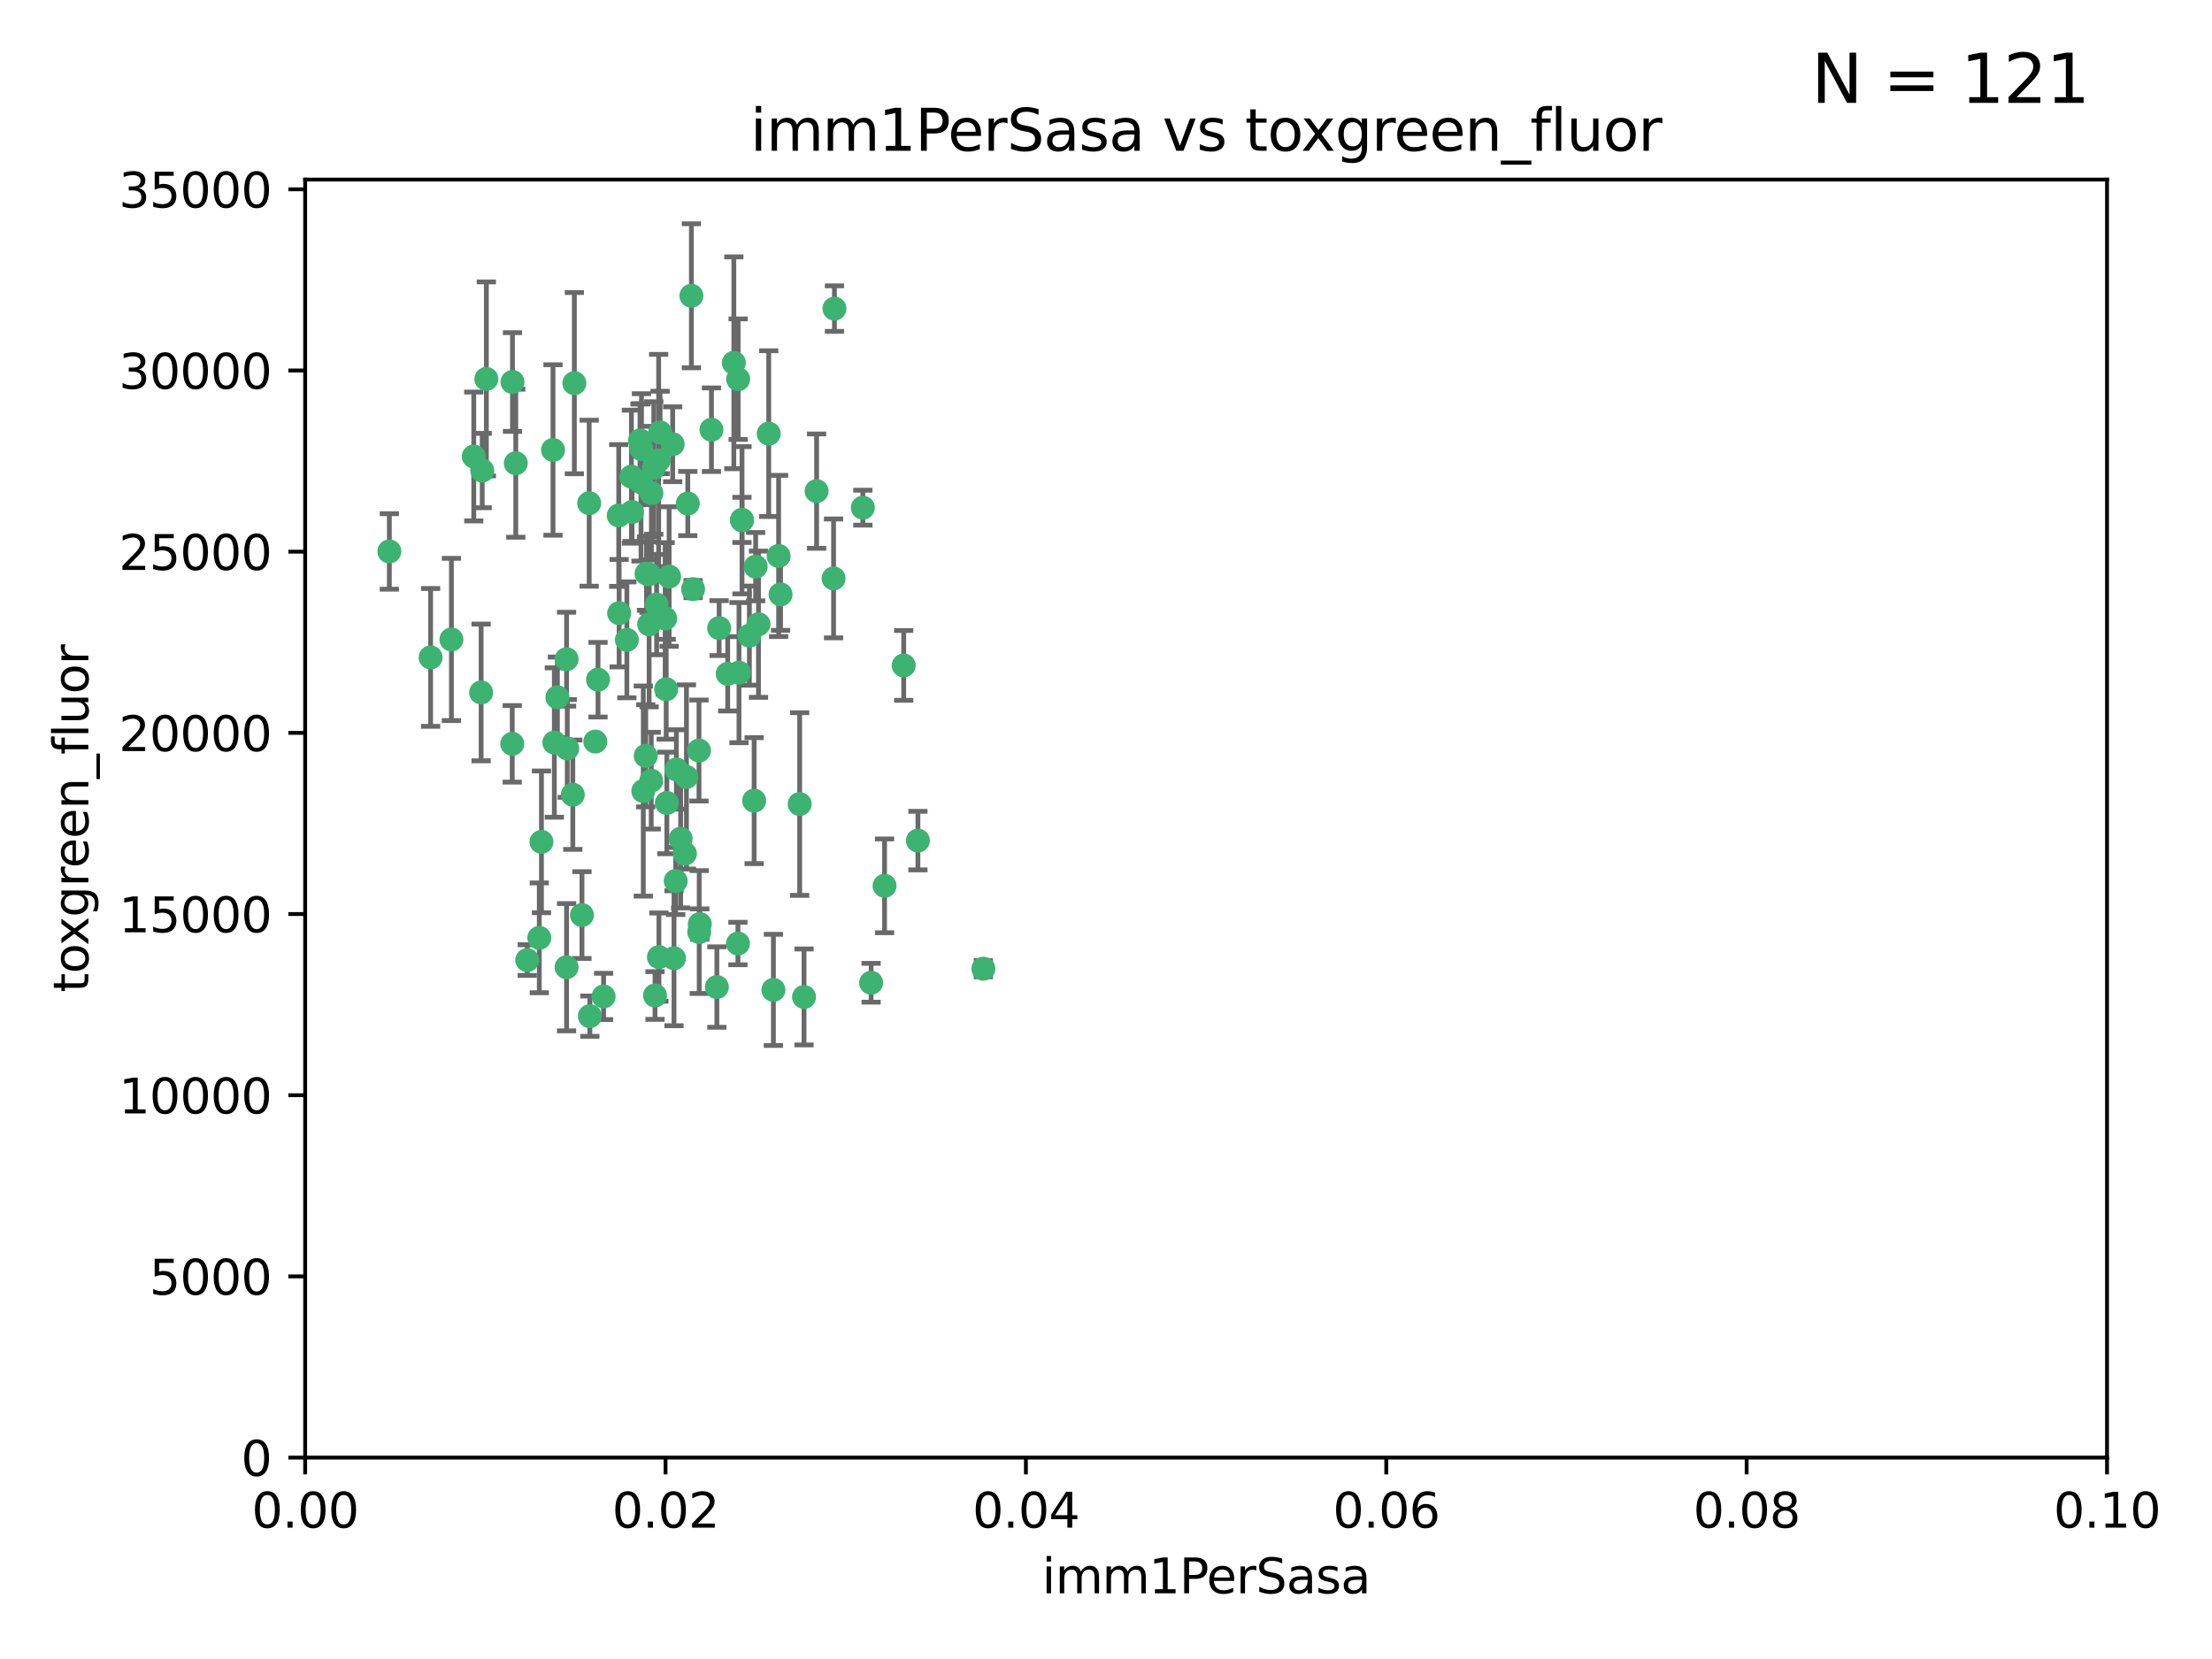 <?xml version="1.0" encoding="utf-8" standalone="no"?>
<!DOCTYPE svg PUBLIC "-//W3C//DTD SVG 1.1//EN"
  "http://www.w3.org/Graphics/SVG/1.1/DTD/svg11.dtd">
<svg xmlns:xlink="http://www.w3.org/1999/xlink" width="460.8pt" height="345.6pt" viewBox="0 0 460.8 345.6" xmlns="http://www.w3.org/2000/svg" version="1.1">
 <defs>
  <style type="text/css">*{stroke-linejoin: round; stroke-linecap: butt}</style>
 </defs>
 <g id="figure_1">
  <g id="patch_1">
   <path d="M 0 345.6 
L 460.8 345.6 
L 460.8 0 
L 0 0 
z
" style="fill: #ffffff"/>
  </g>
  <g id="axes_1">
   <g id="patch_2">
    <path d="M 63.571 303.64 
L 438.93 303.64 
L 438.93 37.411 
L 63.571 37.411 
z
" style="fill: #ffffff"/>
   </g>
   <g id="PathCollection_1">
    <defs>
     <path id="mca0854a2fa" d="M 0 1.118 
C 0.297 1.118 0.581 1 0.791 0.791 
C 1 0.581 1.118 0.297 1.118 0 
C 1.118 -0.297 1 -0.581 0.791 -0.791 
C 0.581 -1 0.297 -1.118 0 -1.118 
C -0.297 -1.118 -0.581 -1 -0.791 -0.791 
C -1 -0.581 -1.118 -0.297 -1.118 0 
C -1.118 0.297 -1 0.581 -0.791 0.791 
C -0.581 1 -0.297 1.118 0 1.118 
z
" style="stroke: #3cb371"/>
    </defs>
    <g clip-path="url(#pfeb6d2bd54)">
     <use xlink:href="#mca0854a2fa" x="81.107" y="114.876" style="fill: #3cb371; stroke: #3cb371"/>
     <use xlink:href="#mca0854a2fa" x="101.319" y="78.941" style="fill: #3cb371; stroke: #3cb371"/>
     <use xlink:href="#mca0854a2fa" x="100.458" y="98.026" style="fill: #3cb371; stroke: #3cb371"/>
     <use xlink:href="#mca0854a2fa" x="100.227" y="144.249" style="fill: #3cb371; stroke: #3cb371"/>
     <use xlink:href="#mca0854a2fa" x="98.695" y="95.094" style="fill: #3cb371; stroke: #3cb371"/>
     <use xlink:href="#mca0854a2fa" x="89.706" y="136.954" style="fill: #3cb371; stroke: #3cb371"/>
     <use xlink:href="#mca0854a2fa" x="148.21" y="89.516" style="fill: #3cb371; stroke: #3cb371"/>
     <use xlink:href="#mca0854a2fa" x="106.757" y="79.578" style="fill: #3cb371; stroke: #3cb371"/>
     <use xlink:href="#mca0854a2fa" x="137.211" y="95.918" style="fill: #3cb371; stroke: #3cb371"/>
     <use xlink:href="#mca0854a2fa" x="107.447" y="96.494" style="fill: #3cb371; stroke: #3cb371"/>
     <use xlink:href="#mca0854a2fa" x="130.587" y="133.289" style="fill: #3cb371; stroke: #3cb371"/>
     <use xlink:href="#mca0854a2fa" x="134.683" y="119.488" style="fill: #3cb371; stroke: #3cb371"/>
     <use xlink:href="#mca0854a2fa" x="135.699" y="102.727" style="fill: #3cb371; stroke: #3cb371"/>
     <use xlink:href="#mca0854a2fa" x="162.201" y="115.814" style="fill: #3cb371; stroke: #3cb371"/>
     <use xlink:href="#mca0854a2fa" x="138.568" y="128.839" style="fill: #3cb371; stroke: #3cb371"/>
     <use xlink:href="#mca0854a2fa" x="152.872" y="75.577" style="fill: #3cb371; stroke: #3cb371"/>
     <use xlink:href="#mca0854a2fa" x="118.027" y="137.321" style="fill: #3cb371; stroke: #3cb371"/>
     <use xlink:href="#mca0854a2fa" x="133.537" y="100.483" style="fill: #3cb371; stroke: #3cb371"/>
     <use xlink:href="#mca0854a2fa" x="133.331" y="91.754" style="fill: #3cb371; stroke: #3cb371"/>
     <use xlink:href="#mca0854a2fa" x="115.202" y="93.738" style="fill: #3cb371; stroke: #3cb371"/>
     <use xlink:href="#mca0854a2fa" x="136.786" y="125.947" style="fill: #3cb371; stroke: #3cb371"/>
     <use xlink:href="#mca0854a2fa" x="135.226" y="130.067" style="fill: #3cb371; stroke: #3cb371"/>
     <use xlink:href="#mca0854a2fa" x="124.016" y="154.483" style="fill: #3cb371; stroke: #3cb371"/>
     <use xlink:href="#mca0854a2fa" x="128.894" y="107.386" style="fill: #3cb371; stroke: #3cb371"/>
     <use xlink:href="#mca0854a2fa" x="131.665" y="106.653" style="fill: #3cb371; stroke: #3cb371"/>
     <use xlink:href="#mca0854a2fa" x="135.196" y="119.635" style="fill: #3cb371; stroke: #3cb371"/>
     <use xlink:href="#mca0854a2fa" x="119.649" y="79.819" style="fill: #3cb371; stroke: #3cb371"/>
     <use xlink:href="#mca0854a2fa" x="157.418" y="118.047" style="fill: #3cb371; stroke: #3cb371"/>
     <use xlink:href="#mca0854a2fa" x="125.739" y="207.576" style="fill: #3cb371; stroke: #3cb371"/>
     <use xlink:href="#mca0854a2fa" x="144.38" y="122.72" style="fill: #3cb371; stroke: #3cb371"/>
     <use xlink:href="#mca0854a2fa" x="137.51" y="90.084" style="fill: #3cb371; stroke: #3cb371"/>
     <use xlink:href="#mca0854a2fa" x="106.707" y="154.954" style="fill: #3cb371; stroke: #3cb371"/>
     <use xlink:href="#mca0854a2fa" x="143.28" y="104.896" style="fill: #3cb371; stroke: #3cb371"/>
     <use xlink:href="#mca0854a2fa" x="131.536" y="99.298" style="fill: #3cb371; stroke: #3cb371"/>
     <use xlink:href="#mca0854a2fa" x="145.613" y="156.348" style="fill: #3cb371; stroke: #3cb371"/>
     <use xlink:href="#mca0854a2fa" x="179.751" y="105.756" style="fill: #3cb371; stroke: #3cb371"/>
     <use xlink:href="#mca0854a2fa" x="136.196" y="97.498" style="fill: #3cb371; stroke: #3cb371"/>
     <use xlink:href="#mca0854a2fa" x="140.132" y="92.545" style="fill: #3cb371; stroke: #3cb371"/>
     <use xlink:href="#mca0854a2fa" x="119.328" y="165.548" style="fill: #3cb371; stroke: #3cb371"/>
     <use xlink:href="#mca0854a2fa" x="160.144" y="90.332" style="fill: #3cb371; stroke: #3cb371"/>
     <use xlink:href="#mca0854a2fa" x="139.392" y="120.108" style="fill: #3cb371; stroke: #3cb371"/>
     <use xlink:href="#mca0854a2fa" x="122.878" y="211.686" style="fill: #3cb371; stroke: #3cb371"/>
     <use xlink:href="#mca0854a2fa" x="154.563" y="108.301" style="fill: #3cb371; stroke: #3cb371"/>
     <use xlink:href="#mca0854a2fa" x="158.007" y="130.038" style="fill: #3cb371; stroke: #3cb371"/>
     <use xlink:href="#mca0854a2fa" x="109.831" y="200.005" style="fill: #3cb371; stroke: #3cb371"/>
     <use xlink:href="#mca0854a2fa" x="153.769" y="78.988" style="fill: #3cb371; stroke: #3cb371"/>
     <use xlink:href="#mca0854a2fa" x="149.81" y="130.84" style="fill: #3cb371; stroke: #3cb371"/>
     <use xlink:href="#mca0854a2fa" x="118.169" y="155.918" style="fill: #3cb371; stroke: #3cb371"/>
     <use xlink:href="#mca0854a2fa" x="161.115" y="206.213" style="fill: #3cb371; stroke: #3cb371"/>
     <use xlink:href="#mca0854a2fa" x="136.451" y="207.381" style="fill: #3cb371; stroke: #3cb371"/>
     <use xlink:href="#mca0854a2fa" x="140.407" y="199.62" style="fill: #3cb371; stroke: #3cb371"/>
     <use xlink:href="#mca0854a2fa" x="112.795" y="175.376" style="fill: #3cb371; stroke: #3cb371"/>
     <use xlink:href="#mca0854a2fa" x="154.575" y="108.373" style="fill: #3cb371; stroke: #3cb371"/>
     <use xlink:href="#mca0854a2fa" x="151.594" y="140.37" style="fill: #3cb371; stroke: #3cb371"/>
     <use xlink:href="#mca0854a2fa" x="133.632" y="93.572" style="fill: #3cb371; stroke: #3cb371"/>
     <use xlink:href="#mca0854a2fa" x="170.113" y="102.308" style="fill: #3cb371; stroke: #3cb371"/>
     <use xlink:href="#mca0854a2fa" x="128.977" y="127.738" style="fill: #3cb371; stroke: #3cb371"/>
     <use xlink:href="#mca0854a2fa" x="138.918" y="167.27" style="fill: #3cb371; stroke: #3cb371"/>
     <use xlink:href="#mca0854a2fa" x="116.121" y="145.262" style="fill: #3cb371; stroke: #3cb371"/>
     <use xlink:href="#mca0854a2fa" x="140.762" y="183.523" style="fill: #3cb371; stroke: #3cb371"/>
     <use xlink:href="#mca0854a2fa" x="153.946" y="140.122" style="fill: #3cb371; stroke: #3cb371"/>
     <use xlink:href="#mca0854a2fa" x="137.267" y="199.385" style="fill: #3cb371; stroke: #3cb371"/>
     <use xlink:href="#mca0854a2fa" x="112.344" y="195.371" style="fill: #3cb371; stroke: #3cb371"/>
     <use xlink:href="#mca0854a2fa" x="149.337" y="205.621" style="fill: #3cb371; stroke: #3cb371"/>
     <use xlink:href="#mca0854a2fa" x="144.029" y="61.614" style="fill: #3cb371; stroke: #3cb371"/>
     <use xlink:href="#mca0854a2fa" x="188.259" y="138.621" style="fill: #3cb371; stroke: #3cb371"/>
     <use xlink:href="#mca0854a2fa" x="134.52" y="157.457" style="fill: #3cb371; stroke: #3cb371"/>
     <use xlink:href="#mca0854a2fa" x="121.234" y="190.622" style="fill: #3cb371; stroke: #3cb371"/>
     <use xlink:href="#mca0854a2fa" x="156.112" y="132.411" style="fill: #3cb371; stroke: #3cb371"/>
     <use xlink:href="#mca0854a2fa" x="142.999" y="161.851" style="fill: #3cb371; stroke: #3cb371"/>
     <use xlink:href="#mca0854a2fa" x="157.1" y="166.79" style="fill: #3cb371; stroke: #3cb371"/>
     <use xlink:href="#mca0854a2fa" x="204.855" y="201.794" style="fill: #3cb371; stroke: #3cb371"/>
     <use xlink:href="#mca0854a2fa" x="173.648" y="120.494" style="fill: #3cb371; stroke: #3cb371"/>
     <use xlink:href="#mca0854a2fa" x="181.47" y="204.723" style="fill: #3cb371; stroke: #3cb371"/>
     <use xlink:href="#mca0854a2fa" x="167.495" y="207.684" style="fill: #3cb371; stroke: #3cb371"/>
     <use xlink:href="#mca0854a2fa" x="94.037" y="133.213" style="fill: #3cb371; stroke: #3cb371"/>
     <use xlink:href="#mca0854a2fa" x="140.899" y="160.289" style="fill: #3cb371; stroke: #3cb371"/>
     <use xlink:href="#mca0854a2fa" x="153.727" y="196.552" style="fill: #3cb371; stroke: #3cb371"/>
     <use xlink:href="#mca0854a2fa" x="142.68" y="177.835" style="fill: #3cb371; stroke: #3cb371"/>
     <use xlink:href="#mca0854a2fa" x="141.792" y="174.728" style="fill: #3cb371; stroke: #3cb371"/>
     <use xlink:href="#mca0854a2fa" x="173.83" y="64.285" style="fill: #3cb371; stroke: #3cb371"/>
     <use xlink:href="#mca0854a2fa" x="124.578" y="141.593" style="fill: #3cb371; stroke: #3cb371"/>
     <use xlink:href="#mca0854a2fa" x="191.219" y="175.112" style="fill: #3cb371; stroke: #3cb371"/>
     <use xlink:href="#mca0854a2fa" x="145.66" y="194.16" style="fill: #3cb371; stroke: #3cb371"/>
     <use xlink:href="#mca0854a2fa" x="115.48" y="154.686" style="fill: #3cb371; stroke: #3cb371"/>
     <use xlink:href="#mca0854a2fa" x="145.779" y="192.502" style="fill: #3cb371; stroke: #3cb371"/>
     <use xlink:href="#mca0854a2fa" x="122.738" y="104.827" style="fill: #3cb371; stroke: #3cb371"/>
     <use xlink:href="#mca0854a2fa" x="134.01" y="164.794" style="fill: #3cb371; stroke: #3cb371"/>
     <use xlink:href="#mca0854a2fa" x="138.782" y="143.576" style="fill: #3cb371; stroke: #3cb371"/>
     <use xlink:href="#mca0854a2fa" x="135.66" y="162.629" style="fill: #3cb371; stroke: #3cb371"/>
     <use xlink:href="#mca0854a2fa" x="166.587" y="167.495" style="fill: #3cb371; stroke: #3cb371"/>
     <use xlink:href="#mca0854a2fa" x="162.604" y="123.828" style="fill: #3cb371; stroke: #3cb371"/>
     <use xlink:href="#mca0854a2fa" x="118.024" y="201.488" style="fill: #3cb371; stroke: #3cb371"/>
     <use xlink:href="#mca0854a2fa" x="184.271" y="184.534" style="fill: #3cb371; stroke: #3cb371"/>
    </g>
   </g>
   <g id="matplotlib.axis_1">
    <g id="xtick_1">
     <g id="line2d_1">
      <defs>
       <path id="m19dc94c09d" d="M 0 0 
L 0 3.5 
" style="stroke: #000000; stroke-width: 0.8"/>
      </defs>
      <g>
       <use xlink:href="#m19dc94c09d" x="63.571" y="303.64" style="stroke: #000000; stroke-width: 0.8"/>
      </g>
     </g>
     <g id="text_1">
      <!-- 0.00 -->
      <g transform="translate(52.438 318.238)scale(0.1 -0.1)">
       <defs>
        <path id="DejaVuSans-30" d="M 2034 4250 
Q 1547 4250 1301 3770 
Q 1056 3291 1056 2328 
Q 1056 1369 1301 889 
Q 1547 409 2034 409 
Q 2525 409 2770 889 
Q 3016 1369 3016 2328 
Q 3016 3291 2770 3770 
Q 2525 4250 2034 4250 
z
M 2034 4750 
Q 2819 4750 3233 4129 
Q 3647 3509 3647 2328 
Q 3647 1150 3233 529 
Q 2819 -91 2034 -91 
Q 1250 -91 836 529 
Q 422 1150 422 2328 
Q 422 3509 836 4129 
Q 1250 4750 2034 4750 
z
" transform="scale(0.016)"/>
        <path id="DejaVuSans-2e" d="M 684 794 
L 1344 794 
L 1344 0 
L 684 0 
L 684 794 
z
" transform="scale(0.016)"/>
       </defs>
       <use xlink:href="#DejaVuSans-30"/>
       <use xlink:href="#DejaVuSans-2e" x="63.623"/>
       <use xlink:href="#DejaVuSans-30" x="95.41"/>
       <use xlink:href="#DejaVuSans-30" x="159.033"/>
      </g>
     </g>
    </g>
    <g id="xtick_2">
     <g id="line2d_2">
      <g>
       <use xlink:href="#m19dc94c09d" x="138.643" y="303.64" style="stroke: #000000; stroke-width: 0.8"/>
      </g>
     </g>
     <g id="text_2">
      <!-- 0.02 -->
      <g transform="translate(127.51 318.238)scale(0.1 -0.1)">
       <defs>
        <path id="DejaVuSans-32" d="M 1228 531 
L 3431 531 
L 3431 0 
L 469 0 
L 469 531 
Q 828 903 1448 1529 
Q 2069 2156 2228 2338 
Q 2531 2678 2651 2914 
Q 2772 3150 2772 3378 
Q 2772 3750 2511 3984 
Q 2250 4219 1831 4219 
Q 1534 4219 1204 4116 
Q 875 4013 500 3803 
L 500 4441 
Q 881 4594 1212 4672 
Q 1544 4750 1819 4750 
Q 2544 4750 2975 4387 
Q 3406 4025 3406 3419 
Q 3406 3131 3298 2873 
Q 3191 2616 2906 2266 
Q 2828 2175 2409 1742 
Q 1991 1309 1228 531 
z
" transform="scale(0.016)"/>
       </defs>
       <use xlink:href="#DejaVuSans-30"/>
       <use xlink:href="#DejaVuSans-2e" x="63.623"/>
       <use xlink:href="#DejaVuSans-30" x="95.41"/>
       <use xlink:href="#DejaVuSans-32" x="159.033"/>
      </g>
     </g>
    </g>
    <g id="xtick_3">
     <g id="line2d_3">
      <g>
       <use xlink:href="#m19dc94c09d" x="213.715" y="303.64" style="stroke: #000000; stroke-width: 0.8"/>
      </g>
     </g>
     <g id="text_3">
      <!-- 0.04 -->
      <g transform="translate(202.582 318.238)scale(0.1 -0.1)">
       <defs>
        <path id="DejaVuSans-34" d="M 2419 4116 
L 825 1625 
L 2419 1625 
L 2419 4116 
z
M 2253 4666 
L 3047 4666 
L 3047 1625 
L 3713 1625 
L 3713 1100 
L 3047 1100 
L 3047 0 
L 2419 0 
L 2419 1100 
L 313 1100 
L 313 1709 
L 2253 4666 
z
" transform="scale(0.016)"/>
       </defs>
       <use xlink:href="#DejaVuSans-30"/>
       <use xlink:href="#DejaVuSans-2e" x="63.623"/>
       <use xlink:href="#DejaVuSans-30" x="95.41"/>
       <use xlink:href="#DejaVuSans-34" x="159.033"/>
      </g>
     </g>
    </g>
    <g id="xtick_4">
     <g id="line2d_4">
      <g>
       <use xlink:href="#m19dc94c09d" x="288.786" y="303.64" style="stroke: #000000; stroke-width: 0.8"/>
      </g>
     </g>
     <g id="text_4">
      <!-- 0.06 -->
      <g transform="translate(277.654 318.238)scale(0.1 -0.1)">
       <defs>
        <path id="DejaVuSans-36" d="M 2113 2584 
Q 1688 2584 1439 2293 
Q 1191 2003 1191 1497 
Q 1191 994 1439 701 
Q 1688 409 2113 409 
Q 2538 409 2786 701 
Q 3034 994 3034 1497 
Q 3034 2003 2786 2293 
Q 2538 2584 2113 2584 
z
M 3366 4563 
L 3366 3988 
Q 3128 4100 2886 4159 
Q 2644 4219 2406 4219 
Q 1781 4219 1451 3797 
Q 1122 3375 1075 2522 
Q 1259 2794 1537 2939 
Q 1816 3084 2150 3084 
Q 2853 3084 3261 2657 
Q 3669 2231 3669 1497 
Q 3669 778 3244 343 
Q 2819 -91 2113 -91 
Q 1303 -91 875 529 
Q 447 1150 447 2328 
Q 447 3434 972 4092 
Q 1497 4750 2381 4750 
Q 2619 4750 2861 4703 
Q 3103 4656 3366 4563 
z
" transform="scale(0.016)"/>
       </defs>
       <use xlink:href="#DejaVuSans-30"/>
       <use xlink:href="#DejaVuSans-2e" x="63.623"/>
       <use xlink:href="#DejaVuSans-30" x="95.41"/>
       <use xlink:href="#DejaVuSans-36" x="159.033"/>
      </g>
     </g>
    </g>
    <g id="xtick_5">
     <g id="line2d_5">
      <g>
       <use xlink:href="#m19dc94c09d" x="363.858" y="303.64" style="stroke: #000000; stroke-width: 0.8"/>
      </g>
     </g>
     <g id="text_5">
      <!-- 0.08 -->
      <g transform="translate(352.725 318.238)scale(0.1 -0.1)">
       <defs>
        <path id="DejaVuSans-38" d="M 2034 2216 
Q 1584 2216 1326 1975 
Q 1069 1734 1069 1313 
Q 1069 891 1326 650 
Q 1584 409 2034 409 
Q 2484 409 2743 651 
Q 3003 894 3003 1313 
Q 3003 1734 2745 1975 
Q 2488 2216 2034 2216 
z
M 1403 2484 
Q 997 2584 770 2862 
Q 544 3141 544 3541 
Q 544 4100 942 4425 
Q 1341 4750 2034 4750 
Q 2731 4750 3128 4425 
Q 3525 4100 3525 3541 
Q 3525 3141 3298 2862 
Q 3072 2584 2669 2484 
Q 3125 2378 3379 2068 
Q 3634 1759 3634 1313 
Q 3634 634 3220 271 
Q 2806 -91 2034 -91 
Q 1263 -91 848 271 
Q 434 634 434 1313 
Q 434 1759 690 2068 
Q 947 2378 1403 2484 
z
M 1172 3481 
Q 1172 3119 1398 2916 
Q 1625 2713 2034 2713 
Q 2441 2713 2670 2916 
Q 2900 3119 2900 3481 
Q 2900 3844 2670 4047 
Q 2441 4250 2034 4250 
Q 1625 4250 1398 4047 
Q 1172 3844 1172 3481 
z
" transform="scale(0.016)"/>
       </defs>
       <use xlink:href="#DejaVuSans-30"/>
       <use xlink:href="#DejaVuSans-2e" x="63.623"/>
       <use xlink:href="#DejaVuSans-30" x="95.41"/>
       <use xlink:href="#DejaVuSans-38" x="159.033"/>
      </g>
     </g>
    </g>
    <g id="xtick_6">
     <g id="line2d_6">
      <g>
       <use xlink:href="#m19dc94c09d" x="438.93" y="303.64" style="stroke: #000000; stroke-width: 0.8"/>
      </g>
     </g>
     <g id="text_6">
      <!-- 0.10 -->
      <g transform="translate(427.797 318.238)scale(0.1 -0.1)">
       <defs>
        <path id="DejaVuSans-31" d="M 794 531 
L 1825 531 
L 1825 4091 
L 703 3866 
L 703 4441 
L 1819 4666 
L 2450 4666 
L 2450 531 
L 3481 531 
L 3481 0 
L 794 0 
L 794 531 
z
" transform="scale(0.016)"/>
       </defs>
       <use xlink:href="#DejaVuSans-30"/>
       <use xlink:href="#DejaVuSans-2e" x="63.623"/>
       <use xlink:href="#DejaVuSans-31" x="95.41"/>
       <use xlink:href="#DejaVuSans-30" x="159.033"/>
      </g>
     </g>
    </g>
    <g id="text_7">
     <!-- imm1PerSasa -->
     <g transform="translate(217.067 331.917)scale(0.1 -0.1)">
      <defs>
       <path id="DejaVuSans-69" d="M 603 3500 
L 1178 3500 
L 1178 0 
L 603 0 
L 603 3500 
z
M 603 4863 
L 1178 4863 
L 1178 4134 
L 603 4134 
L 603 4863 
z
" transform="scale(0.016)"/>
       <path id="DejaVuSans-6d" d="M 3328 2828 
Q 3544 3216 3844 3400 
Q 4144 3584 4550 3584 
Q 5097 3584 5394 3201 
Q 5691 2819 5691 2113 
L 5691 0 
L 5113 0 
L 5113 2094 
Q 5113 2597 4934 2840 
Q 4756 3084 4391 3084 
Q 3944 3084 3684 2787 
Q 3425 2491 3425 1978 
L 3425 0 
L 2847 0 
L 2847 2094 
Q 2847 2600 2669 2842 
Q 2491 3084 2119 3084 
Q 1678 3084 1418 2786 
Q 1159 2488 1159 1978 
L 1159 0 
L 581 0 
L 581 3500 
L 1159 3500 
L 1159 2956 
Q 1356 3278 1631 3431 
Q 1906 3584 2284 3584 
Q 2666 3584 2933 3390 
Q 3200 3197 3328 2828 
z
" transform="scale(0.016)"/>
       <path id="DejaVuSans-50" d="M 1259 4147 
L 1259 2394 
L 2053 2394 
Q 2494 2394 2734 2622 
Q 2975 2850 2975 3272 
Q 2975 3691 2734 3919 
Q 2494 4147 2053 4147 
L 1259 4147 
z
M 628 4666 
L 2053 4666 
Q 2838 4666 3239 4311 
Q 3641 3956 3641 3272 
Q 3641 2581 3239 2228 
Q 2838 1875 2053 1875 
L 1259 1875 
L 1259 0 
L 628 0 
L 628 4666 
z
" transform="scale(0.016)"/>
       <path id="DejaVuSans-65" d="M 3597 1894 
L 3597 1613 
L 953 1613 
Q 991 1019 1311 708 
Q 1631 397 2203 397 
Q 2534 397 2845 478 
Q 3156 559 3463 722 
L 3463 178 
Q 3153 47 2828 -22 
Q 2503 -91 2169 -91 
Q 1331 -91 842 396 
Q 353 884 353 1716 
Q 353 2575 817 3079 
Q 1281 3584 2069 3584 
Q 2775 3584 3186 3129 
Q 3597 2675 3597 1894 
z
M 3022 2063 
Q 3016 2534 2758 2815 
Q 2500 3097 2075 3097 
Q 1594 3097 1305 2825 
Q 1016 2553 972 2059 
L 3022 2063 
z
" transform="scale(0.016)"/>
       <path id="DejaVuSans-72" d="M 2631 2963 
Q 2534 3019 2420 3045 
Q 2306 3072 2169 3072 
Q 1681 3072 1420 2755 
Q 1159 2438 1159 1844 
L 1159 0 
L 581 0 
L 581 3500 
L 1159 3500 
L 1159 2956 
Q 1341 3275 1631 3429 
Q 1922 3584 2338 3584 
Q 2397 3584 2469 3576 
Q 2541 3569 2628 3553 
L 2631 2963 
z
" transform="scale(0.016)"/>
       <path id="DejaVuSans-53" d="M 3425 4513 
L 3425 3897 
Q 3066 4069 2747 4153 
Q 2428 4238 2131 4238 
Q 1616 4238 1336 4038 
Q 1056 3838 1056 3469 
Q 1056 3159 1242 3001 
Q 1428 2844 1947 2747 
L 2328 2669 
Q 3034 2534 3370 2195 
Q 3706 1856 3706 1288 
Q 3706 609 3251 259 
Q 2797 -91 1919 -91 
Q 1588 -91 1214 -16 
Q 841 59 441 206 
L 441 856 
Q 825 641 1194 531 
Q 1563 422 1919 422 
Q 2459 422 2753 634 
Q 3047 847 3047 1241 
Q 3047 1584 2836 1778 
Q 2625 1972 2144 2069 
L 1759 2144 
Q 1053 2284 737 2584 
Q 422 2884 422 3419 
Q 422 4038 858 4394 
Q 1294 4750 2059 4750 
Q 2388 4750 2728 4690 
Q 3069 4631 3425 4513 
z
" transform="scale(0.016)"/>
       <path id="DejaVuSans-61" d="M 2194 1759 
Q 1497 1759 1228 1600 
Q 959 1441 959 1056 
Q 959 750 1161 570 
Q 1363 391 1709 391 
Q 2188 391 2477 730 
Q 2766 1069 2766 1631 
L 2766 1759 
L 2194 1759 
z
M 3341 1997 
L 3341 0 
L 2766 0 
L 2766 531 
Q 2569 213 2275 61 
Q 1981 -91 1556 -91 
Q 1019 -91 701 211 
Q 384 513 384 1019 
Q 384 1609 779 1909 
Q 1175 2209 1959 2209 
L 2766 2209 
L 2766 2266 
Q 2766 2663 2505 2880 
Q 2244 3097 1772 3097 
Q 1472 3097 1187 3025 
Q 903 2953 641 2809 
L 641 3341 
Q 956 3463 1253 3523 
Q 1550 3584 1831 3584 
Q 2591 3584 2966 3190 
Q 3341 2797 3341 1997 
z
" transform="scale(0.016)"/>
       <path id="DejaVuSans-73" d="M 2834 3397 
L 2834 2853 
Q 2591 2978 2328 3040 
Q 2066 3103 1784 3103 
Q 1356 3103 1142 2972 
Q 928 2841 928 2578 
Q 928 2378 1081 2264 
Q 1234 2150 1697 2047 
L 1894 2003 
Q 2506 1872 2764 1633 
Q 3022 1394 3022 966 
Q 3022 478 2636 193 
Q 2250 -91 1575 -91 
Q 1294 -91 989 -36 
Q 684 19 347 128 
L 347 722 
Q 666 556 975 473 
Q 1284 391 1588 391 
Q 1994 391 2212 530 
Q 2431 669 2431 922 
Q 2431 1156 2273 1281 
Q 2116 1406 1581 1522 
L 1381 1569 
Q 847 1681 609 1914 
Q 372 2147 372 2553 
Q 372 3047 722 3315 
Q 1072 3584 1716 3584 
Q 2034 3584 2315 3537 
Q 2597 3491 2834 3397 
z
" transform="scale(0.016)"/>
      </defs>
      <use xlink:href="#DejaVuSans-69"/>
      <use xlink:href="#DejaVuSans-6d" x="27.783"/>
      <use xlink:href="#DejaVuSans-6d" x="125.195"/>
      <use xlink:href="#DejaVuSans-31" x="222.607"/>
      <use xlink:href="#DejaVuSans-50" x="286.23"/>
      <use xlink:href="#DejaVuSans-65" x="342.908"/>
      <use xlink:href="#DejaVuSans-72" x="404.432"/>
      <use xlink:href="#DejaVuSans-53" x="445.545"/>
      <use xlink:href="#DejaVuSans-61" x="509.021"/>
      <use xlink:href="#DejaVuSans-73" x="570.301"/>
      <use xlink:href="#DejaVuSans-61" x="622.4"/>
     </g>
    </g>
   </g>
   <g id="matplotlib.axis_2">
    <g id="ytick_1">
     <g id="line2d_7">
      <defs>
       <path id="me4757e72ce" d="M 0 0 
L -3.5 0 
" style="stroke: #000000; stroke-width: 0.8"/>
      </defs>
      <g>
       <use xlink:href="#me4757e72ce" x="63.571" y="303.64" style="stroke: #000000; stroke-width: 0.8"/>
      </g>
     </g>
     <g id="text_8">
      <!-- 0 -->
      <g transform="translate(50.209 307.439)scale(0.1 -0.1)">
       <use xlink:href="#DejaVuSans-30"/>
      </g>
     </g>
    </g>
    <g id="ytick_2">
     <g id="line2d_8">
      <g>
       <use xlink:href="#me4757e72ce" x="63.571" y="265.897" style="stroke: #000000; stroke-width: 0.8"/>
      </g>
     </g>
     <g id="text_9">
      <!-- 5000 -->
      <g transform="translate(31.121 269.696)scale(0.1 -0.1)">
       <defs>
        <path id="DejaVuSans-35" d="M 691 4666 
L 3169 4666 
L 3169 4134 
L 1269 4134 
L 1269 2991 
Q 1406 3038 1543 3061 
Q 1681 3084 1819 3084 
Q 2600 3084 3056 2656 
Q 3513 2228 3513 1497 
Q 3513 744 3044 326 
Q 2575 -91 1722 -91 
Q 1428 -91 1123 -41 
Q 819 9 494 109 
L 494 744 
Q 775 591 1075 516 
Q 1375 441 1709 441 
Q 2250 441 2565 725 
Q 2881 1009 2881 1497 
Q 2881 1984 2565 2268 
Q 2250 2553 1709 2553 
Q 1456 2553 1204 2497 
Q 953 2441 691 2322 
L 691 4666 
z
" transform="scale(0.016)"/>
       </defs>
       <use xlink:href="#DejaVuSans-35"/>
       <use xlink:href="#DejaVuSans-30" x="63.623"/>
       <use xlink:href="#DejaVuSans-30" x="127.246"/>
       <use xlink:href="#DejaVuSans-30" x="190.869"/>
      </g>
     </g>
    </g>
    <g id="ytick_3">
     <g id="line2d_9">
      <g>
       <use xlink:href="#me4757e72ce" x="63.571" y="228.154" style="stroke: #000000; stroke-width: 0.8"/>
      </g>
     </g>
     <g id="text_10">
      <!-- 10000 -->
      <g transform="translate(24.759 231.953)scale(0.1 -0.1)">
       <use xlink:href="#DejaVuSans-31"/>
       <use xlink:href="#DejaVuSans-30" x="63.623"/>
       <use xlink:href="#DejaVuSans-30" x="127.246"/>
       <use xlink:href="#DejaVuSans-30" x="190.869"/>
       <use xlink:href="#DejaVuSans-30" x="254.492"/>
      </g>
     </g>
    </g>
    <g id="ytick_4">
     <g id="line2d_10">
      <g>
       <use xlink:href="#me4757e72ce" x="63.571" y="190.411" style="stroke: #000000; stroke-width: 0.8"/>
      </g>
     </g>
     <g id="text_11">
      <!-- 15000 -->
      <g transform="translate(24.759 194.21)scale(0.1 -0.1)">
       <use xlink:href="#DejaVuSans-31"/>
       <use xlink:href="#DejaVuSans-35" x="63.623"/>
       <use xlink:href="#DejaVuSans-30" x="127.246"/>
       <use xlink:href="#DejaVuSans-30" x="190.869"/>
       <use xlink:href="#DejaVuSans-30" x="254.492"/>
      </g>
     </g>
    </g>
    <g id="ytick_5">
     <g id="line2d_11">
      <g>
       <use xlink:href="#me4757e72ce" x="63.571" y="152.668" style="stroke: #000000; stroke-width: 0.8"/>
      </g>
     </g>
     <g id="text_12">
      <!-- 20000 -->
      <g transform="translate(24.759 156.467)scale(0.1 -0.1)">
       <use xlink:href="#DejaVuSans-32"/>
       <use xlink:href="#DejaVuSans-30" x="63.623"/>
       <use xlink:href="#DejaVuSans-30" x="127.246"/>
       <use xlink:href="#DejaVuSans-30" x="190.869"/>
       <use xlink:href="#DejaVuSans-30" x="254.492"/>
      </g>
     </g>
    </g>
    <g id="ytick_6">
     <g id="line2d_12">
      <g>
       <use xlink:href="#me4757e72ce" x="63.571" y="114.925" style="stroke: #000000; stroke-width: 0.8"/>
      </g>
     </g>
     <g id="text_13">
      <!-- 25000 -->
      <g transform="translate(24.759 118.724)scale(0.1 -0.1)">
       <use xlink:href="#DejaVuSans-32"/>
       <use xlink:href="#DejaVuSans-35" x="63.623"/>
       <use xlink:href="#DejaVuSans-30" x="127.246"/>
       <use xlink:href="#DejaVuSans-30" x="190.869"/>
       <use xlink:href="#DejaVuSans-30" x="254.492"/>
      </g>
     </g>
    </g>
    <g id="ytick_7">
     <g id="line2d_13">
      <g>
       <use xlink:href="#me4757e72ce" x="63.571" y="77.181" style="stroke: #000000; stroke-width: 0.8"/>
      </g>
     </g>
     <g id="text_14">
      <!-- 30000 -->
      <g transform="translate(24.759 80.981)scale(0.1 -0.1)">
       <defs>
        <path id="DejaVuSans-33" d="M 2597 2516 
Q 3050 2419 3304 2112 
Q 3559 1806 3559 1356 
Q 3559 666 3084 287 
Q 2609 -91 1734 -91 
Q 1441 -91 1130 -33 
Q 819 25 488 141 
L 488 750 
Q 750 597 1062 519 
Q 1375 441 1716 441 
Q 2309 441 2620 675 
Q 2931 909 2931 1356 
Q 2931 1769 2642 2001 
Q 2353 2234 1838 2234 
L 1294 2234 
L 1294 2753 
L 1863 2753 
Q 2328 2753 2575 2939 
Q 2822 3125 2822 3475 
Q 2822 3834 2567 4026 
Q 2313 4219 1838 4219 
Q 1578 4219 1281 4162 
Q 984 4106 628 3988 
L 628 4550 
Q 988 4650 1302 4700 
Q 1616 4750 1894 4750 
Q 2613 4750 3031 4423 
Q 3450 4097 3450 3541 
Q 3450 3153 3228 2886 
Q 3006 2619 2597 2516 
z
" transform="scale(0.016)"/>
       </defs>
       <use xlink:href="#DejaVuSans-33"/>
       <use xlink:href="#DejaVuSans-30" x="63.623"/>
       <use xlink:href="#DejaVuSans-30" x="127.246"/>
       <use xlink:href="#DejaVuSans-30" x="190.869"/>
       <use xlink:href="#DejaVuSans-30" x="254.492"/>
      </g>
     </g>
    </g>
    <g id="ytick_8">
     <g id="line2d_14">
      <g>
       <use xlink:href="#me4757e72ce" x="63.571" y="39.438" style="stroke: #000000; stroke-width: 0.8"/>
      </g>
     </g>
     <g id="text_15">
      <!-- 35000 -->
      <g transform="translate(24.759 43.238)scale(0.1 -0.1)">
       <use xlink:href="#DejaVuSans-33"/>
       <use xlink:href="#DejaVuSans-35" x="63.623"/>
       <use xlink:href="#DejaVuSans-30" x="127.246"/>
       <use xlink:href="#DejaVuSans-30" x="190.869"/>
       <use xlink:href="#DejaVuSans-30" x="254.492"/>
      </g>
     </g>
    </g>
    <g id="text_16">
     <!-- toxgreen_fluor -->
     <g transform="translate(18.401 206.72)rotate(-90)scale(0.1 -0.1)">
      <defs>
       <path id="DejaVuSans-74" d="M 1172 4494 
L 1172 3500 
L 2356 3500 
L 2356 3053 
L 1172 3053 
L 1172 1153 
Q 1172 725 1289 603 
Q 1406 481 1766 481 
L 2356 481 
L 2356 0 
L 1766 0 
Q 1100 0 847 248 
Q 594 497 594 1153 
L 594 3053 
L 172 3053 
L 172 3500 
L 594 3500 
L 594 4494 
L 1172 4494 
z
" transform="scale(0.016)"/>
       <path id="DejaVuSans-6f" d="M 1959 3097 
Q 1497 3097 1228 2736 
Q 959 2375 959 1747 
Q 959 1119 1226 758 
Q 1494 397 1959 397 
Q 2419 397 2687 759 
Q 2956 1122 2956 1747 
Q 2956 2369 2687 2733 
Q 2419 3097 1959 3097 
z
M 1959 3584 
Q 2709 3584 3137 3096 
Q 3566 2609 3566 1747 
Q 3566 888 3137 398 
Q 2709 -91 1959 -91 
Q 1206 -91 779 398 
Q 353 888 353 1747 
Q 353 2609 779 3096 
Q 1206 3584 1959 3584 
z
" transform="scale(0.016)"/>
       <path id="DejaVuSans-78" d="M 3513 3500 
L 2247 1797 
L 3578 0 
L 2900 0 
L 1881 1375 
L 863 0 
L 184 0 
L 1544 1831 
L 300 3500 
L 978 3500 
L 1906 2253 
L 2834 3500 
L 3513 3500 
z
" transform="scale(0.016)"/>
       <path id="DejaVuSans-67" d="M 2906 1791 
Q 2906 2416 2648 2759 
Q 2391 3103 1925 3103 
Q 1463 3103 1205 2759 
Q 947 2416 947 1791 
Q 947 1169 1205 825 
Q 1463 481 1925 481 
Q 2391 481 2648 825 
Q 2906 1169 2906 1791 
z
M 3481 434 
Q 3481 -459 3084 -895 
Q 2688 -1331 1869 -1331 
Q 1566 -1331 1297 -1286 
Q 1028 -1241 775 -1147 
L 775 -588 
Q 1028 -725 1275 -790 
Q 1522 -856 1778 -856 
Q 2344 -856 2625 -561 
Q 2906 -266 2906 331 
L 2906 616 
Q 2728 306 2450 153 
Q 2172 0 1784 0 
Q 1141 0 747 490 
Q 353 981 353 1791 
Q 353 2603 747 3093 
Q 1141 3584 1784 3584 
Q 2172 3584 2450 3431 
Q 2728 3278 2906 2969 
L 2906 3500 
L 3481 3500 
L 3481 434 
z
" transform="scale(0.016)"/>
       <path id="DejaVuSans-6e" d="M 3513 2113 
L 3513 0 
L 2938 0 
L 2938 2094 
Q 2938 2591 2744 2837 
Q 2550 3084 2163 3084 
Q 1697 3084 1428 2787 
Q 1159 2491 1159 1978 
L 1159 0 
L 581 0 
L 581 3500 
L 1159 3500 
L 1159 2956 
Q 1366 3272 1645 3428 
Q 1925 3584 2291 3584 
Q 2894 3584 3203 3211 
Q 3513 2838 3513 2113 
z
" transform="scale(0.016)"/>
       <path id="DejaVuSans-5f" d="M 3263 -1063 
L 3263 -1509 
L -63 -1509 
L -63 -1063 
L 3263 -1063 
z
" transform="scale(0.016)"/>
       <path id="DejaVuSans-66" d="M 2375 4863 
L 2375 4384 
L 1825 4384 
Q 1516 4384 1395 4259 
Q 1275 4134 1275 3809 
L 1275 3500 
L 2222 3500 
L 2222 3053 
L 1275 3053 
L 1275 0 
L 697 0 
L 697 3053 
L 147 3053 
L 147 3500 
L 697 3500 
L 697 3744 
Q 697 4328 969 4595 
Q 1241 4863 1831 4863 
L 2375 4863 
z
" transform="scale(0.016)"/>
       <path id="DejaVuSans-6c" d="M 603 4863 
L 1178 4863 
L 1178 0 
L 603 0 
L 603 4863 
z
" transform="scale(0.016)"/>
       <path id="DejaVuSans-75" d="M 544 1381 
L 544 3500 
L 1119 3500 
L 1119 1403 
Q 1119 906 1312 657 
Q 1506 409 1894 409 
Q 2359 409 2629 706 
Q 2900 1003 2900 1516 
L 2900 3500 
L 3475 3500 
L 3475 0 
L 2900 0 
L 2900 538 
Q 2691 219 2414 64 
Q 2138 -91 1772 -91 
Q 1169 -91 856 284 
Q 544 659 544 1381 
z
M 1991 3584 
L 1991 3584 
z
" transform="scale(0.016)"/>
      </defs>
      <use xlink:href="#DejaVuSans-74"/>
      <use xlink:href="#DejaVuSans-6f" x="39.209"/>
      <use xlink:href="#DejaVuSans-78" x="97.266"/>
      <use xlink:href="#DejaVuSans-67" x="156.445"/>
      <use xlink:href="#DejaVuSans-72" x="219.922"/>
      <use xlink:href="#DejaVuSans-65" x="258.785"/>
      <use xlink:href="#DejaVuSans-65" x="320.309"/>
      <use xlink:href="#DejaVuSans-6e" x="381.832"/>
      <use xlink:href="#DejaVuSans-5f" x="445.211"/>
      <use xlink:href="#DejaVuSans-66" x="495.211"/>
      <use xlink:href="#DejaVuSans-6c" x="530.416"/>
      <use xlink:href="#DejaVuSans-75" x="558.199"/>
      <use xlink:href="#DejaVuSans-6f" x="621.578"/>
      <use xlink:href="#DejaVuSans-72" x="682.76"/>
     </g>
    </g>
   </g>
   <g id="LineCollection_1">
    <path d="M 81.107 122.737 
L 81.107 107.014 
" clip-path="url(#pfeb6d2bd54)" style="fill: none; stroke: #696969"/>
    <path d="M 101.319 99.149 
L 101.319 58.733 
" clip-path="url(#pfeb6d2bd54)" style="fill: none; stroke: #696969"/>
    <path d="M 100.458 105.772 
L 100.458 90.281 
" clip-path="url(#pfeb6d2bd54)" style="fill: none; stroke: #696969"/>
    <path d="M 100.227 158.492 
L 100.227 130.006 
" clip-path="url(#pfeb6d2bd54)" style="fill: none; stroke: #696969"/>
    <path d="M 98.695 108.514 
L 98.695 81.675 
" clip-path="url(#pfeb6d2bd54)" style="fill: none; stroke: #696969"/>
    <path d="M 89.706 151.309 
L 89.706 122.599 
" clip-path="url(#pfeb6d2bd54)" style="fill: none; stroke: #696969"/>
    <path d="M 148.21 98.217 
L 148.21 80.815 
" clip-path="url(#pfeb6d2bd54)" style="fill: none; stroke: #696969"/>
    <path d="M 106.757 89.863 
L 106.757 69.294 
" clip-path="url(#pfeb6d2bd54)" style="fill: none; stroke: #696969"/>
    <path d="M 137.211 118.013 
L 137.211 73.824 
" clip-path="url(#pfeb6d2bd54)" style="fill: none; stroke: #696969"/>
    <path d="M 107.447 111.912 
L 107.447 81.076 
" clip-path="url(#pfeb6d2bd54)" style="fill: none; stroke: #696969"/>
    <path d="M 130.587 145.357 
L 130.587 121.22 
" clip-path="url(#pfeb6d2bd54)" style="fill: none; stroke: #696969"/>
    <path d="M 134.683 127.133 
L 134.683 111.844 
" clip-path="url(#pfeb6d2bd54)" style="fill: none; stroke: #696969"/>
    <path d="M 135.699 116.638 
L 135.699 88.815 
" clip-path="url(#pfeb6d2bd54)" style="fill: none; stroke: #696969"/>
    <path d="M 162.201 132.604 
L 162.201 99.024 
" clip-path="url(#pfeb6d2bd54)" style="fill: none; stroke: #696969"/>
    <path d="M 138.568 144.637 
L 138.568 113.041 
" clip-path="url(#pfeb6d2bd54)" style="fill: none; stroke: #696969"/>
    <path d="M 152.872 97.641 
L 152.872 53.513 
" clip-path="url(#pfeb6d2bd54)" style="fill: none; stroke: #696969"/>
    <path d="M 118.027 147.102 
L 118.027 127.541 
" clip-path="url(#pfeb6d2bd54)" style="fill: none; stroke: #696969"/>
    <path d="M 133.537 116.878 
L 133.537 84.088 
" clip-path="url(#pfeb6d2bd54)" style="fill: none; stroke: #696969"/>
    <path d="M 133.331 99.334 
L 133.331 84.174 
" clip-path="url(#pfeb6d2bd54)" style="fill: none; stroke: #696969"/>
    <path d="M 115.202 111.491 
L 115.202 75.985 
" clip-path="url(#pfeb6d2bd54)" style="fill: none; stroke: #696969"/>
    <path d="M 136.786 136.397 
L 136.786 115.497 
" clip-path="url(#pfeb6d2bd54)" style="fill: none; stroke: #696969"/>
    <path d="M 135.226 147.25 
L 135.226 112.885 
" clip-path="url(#pfeb6d2bd54)" style="fill: none; stroke: #696969"/>
    <path d="M 124.016 155.048 
L 124.016 153.918 
" clip-path="url(#pfeb6d2bd54)" style="fill: none; stroke: #696969"/>
    <path d="M 128.894 122.155 
L 128.894 92.617 
" clip-path="url(#pfeb6d2bd54)" style="fill: none; stroke: #696969"/>
    <path d="M 131.665 112.792 
L 131.665 100.514 
" clip-path="url(#pfeb6d2bd54)" style="fill: none; stroke: #696969"/>
    <path d="M 135.196 127.554 
L 135.196 111.717 
" clip-path="url(#pfeb6d2bd54)" style="fill: none; stroke: #696969"/>
    <path d="M 119.649 98.693 
L 119.649 60.945 
" clip-path="url(#pfeb6d2bd54)" style="fill: none; stroke: #696969"/>
    <path d="M 157.418 125.162 
L 157.418 110.932 
" clip-path="url(#pfeb6d2bd54)" style="fill: none; stroke: #696969"/>
    <path d="M 125.739 212.395 
L 125.739 202.757 
" clip-path="url(#pfeb6d2bd54)" style="fill: none; stroke: #696969"/>
    <path d="M 144.38 124.514 
L 144.38 120.926 
" clip-path="url(#pfeb6d2bd54)" style="fill: none; stroke: #696969"/>
    <path d="M 137.51 98.668 
L 137.51 81.501 
" clip-path="url(#pfeb6d2bd54)" style="fill: none; stroke: #696969"/>
    <path d="M 106.707 162.929 
L 106.707 146.979 
" clip-path="url(#pfeb6d2bd54)" style="fill: none; stroke: #696969"/>
    <path d="M 143.28 111.578 
L 143.28 98.214 
" clip-path="url(#pfeb6d2bd54)" style="fill: none; stroke: #696969"/>
    <path d="M 131.536 113.157 
L 131.536 85.439 
" clip-path="url(#pfeb6d2bd54)" style="fill: none; stroke: #696969"/>
    <path d="M 145.613 166.868 
L 145.613 145.829 
" clip-path="url(#pfeb6d2bd54)" style="fill: none; stroke: #696969"/>
    <path d="M 179.751 109.392 
L 179.751 102.12 
" clip-path="url(#pfeb6d2bd54)" style="fill: none; stroke: #696969"/>
    <path d="M 136.196 111.302 
L 136.196 83.693 
" clip-path="url(#pfeb6d2bd54)" style="fill: none; stroke: #696969"/>
    <path d="M 140.132 100.341 
L 140.132 84.749 
" clip-path="url(#pfeb6d2bd54)" style="fill: none; stroke: #696969"/>
    <path d="M 119.328 176.939 
L 119.328 154.157 
" clip-path="url(#pfeb6d2bd54)" style="fill: none; stroke: #696969"/>
    <path d="M 160.144 107.592 
L 160.144 73.071 
" clip-path="url(#pfeb6d2bd54)" style="fill: none; stroke: #696969"/>
    <path d="M 139.392 134.641 
L 139.392 105.576 
" clip-path="url(#pfeb6d2bd54)" style="fill: none; stroke: #696969"/>
    <path d="M 122.878 215.883 
L 122.878 207.488 
" clip-path="url(#pfeb6d2bd54)" style="fill: none; stroke: #696969"/>
    <path d="M 154.563 113.001 
L 154.563 103.601 
" clip-path="url(#pfeb6d2bd54)" style="fill: none; stroke: #696969"/>
    <path d="M 158.007 145.27 
L 158.007 114.805 
" clip-path="url(#pfeb6d2bd54)" style="fill: none; stroke: #696969"/>
    <path d="M 109.831 203.204 
L 109.831 196.806 
" clip-path="url(#pfeb6d2bd54)" style="fill: none; stroke: #696969"/>
    <path d="M 153.769 91.541 
L 153.769 66.434 
" clip-path="url(#pfeb6d2bd54)" style="fill: none; stroke: #696969"/>
    <path d="M 149.81 136.561 
L 149.81 125.12 
" clip-path="url(#pfeb6d2bd54)" style="fill: none; stroke: #696969"/>
    <path d="M 118.169 166.104 
L 118.169 145.732 
" clip-path="url(#pfeb6d2bd54)" style="fill: none; stroke: #696969"/>
    <path d="M 161.115 217.788 
L 161.115 194.637 
" clip-path="url(#pfeb6d2bd54)" style="fill: none; stroke: #696969"/>
    <path d="M 136.451 212.35 
L 136.451 202.411 
" clip-path="url(#pfeb6d2bd54)" style="fill: none; stroke: #696969"/>
    <path d="M 140.407 213.675 
L 140.407 185.565 
" clip-path="url(#pfeb6d2bd54)" style="fill: none; stroke: #696969"/>
    <path d="M 112.795 190.142 
L 112.795 160.609 
" clip-path="url(#pfeb6d2bd54)" style="fill: none; stroke: #696969"/>
    <path d="M 154.575 123.707 
L 154.575 93.039 
" clip-path="url(#pfeb6d2bd54)" style="fill: none; stroke: #696969"/>
    <path d="M 151.594 148.106 
L 151.594 132.634 
" clip-path="url(#pfeb6d2bd54)" style="fill: none; stroke: #696969"/>
    <path d="M 133.632 105.129 
L 133.632 82.016 
" clip-path="url(#pfeb6d2bd54)" style="fill: none; stroke: #696969"/>
    <path d="M 170.113 114.22 
L 170.113 90.397 
" clip-path="url(#pfeb6d2bd54)" style="fill: none; stroke: #696969"/>
    <path d="M 128.977 138.926 
L 128.977 116.549 
" clip-path="url(#pfeb6d2bd54)" style="fill: none; stroke: #696969"/>
    <path d="M 138.918 177.849 
L 138.918 156.691 
" clip-path="url(#pfeb6d2bd54)" style="fill: none; stroke: #696969"/>
    <path d="M 116.121 153.647 
L 116.121 136.877 
" clip-path="url(#pfeb6d2bd54)" style="fill: none; stroke: #696969"/>
    <path d="M 140.762 190.523 
L 140.762 176.524 
" clip-path="url(#pfeb6d2bd54)" style="fill: none; stroke: #696969"/>
    <path d="M 153.946 154.719 
L 153.946 125.526 
" clip-path="url(#pfeb6d2bd54)" style="fill: none; stroke: #696969"/>
    <path d="M 137.267 208.575 
L 137.267 190.194 
" clip-path="url(#pfeb6d2bd54)" style="fill: none; stroke: #696969"/>
    <path d="M 112.344 206.807 
L 112.344 183.935 
" clip-path="url(#pfeb6d2bd54)" style="fill: none; stroke: #696969"/>
    <path d="M 149.337 214 
L 149.337 197.242 
" clip-path="url(#pfeb6d2bd54)" style="fill: none; stroke: #696969"/>
    <path d="M 144.029 76.614 
L 144.029 46.614 
" clip-path="url(#pfeb6d2bd54)" style="fill: none; stroke: #696969"/>
    <path d="M 188.259 145.887 
L 188.259 131.356 
" clip-path="url(#pfeb6d2bd54)" style="fill: none; stroke: #696969"/>
    <path d="M 134.52 168.097 
L 134.52 146.817 
" clip-path="url(#pfeb6d2bd54)" style="fill: none; stroke: #696969"/>
    <path d="M 121.234 199.661 
L 121.234 181.584 
" clip-path="url(#pfeb6d2bd54)" style="fill: none; stroke: #696969"/>
    <path d="M 156.112 142.738 
L 156.112 122.084 
" clip-path="url(#pfeb6d2bd54)" style="fill: none; stroke: #696969"/>
    <path d="M 142.999 181.033 
L 142.999 142.67 
" clip-path="url(#pfeb6d2bd54)" style="fill: none; stroke: #696969"/>
    <path d="M 157.1 179.908 
L 157.1 153.671 
" clip-path="url(#pfeb6d2bd54)" style="fill: none; stroke: #696969"/>
    <path d="M 204.855 203.481 
L 204.855 200.106 
" clip-path="url(#pfeb6d2bd54)" style="fill: none; stroke: #696969"/>
    <path d="M 173.648 132.879 
L 173.648 108.108 
" clip-path="url(#pfeb6d2bd54)" style="fill: none; stroke: #696969"/>
    <path d="M 181.47 208.763 
L 181.47 200.682 
" clip-path="url(#pfeb6d2bd54)" style="fill: none; stroke: #696969"/>
    <path d="M 167.495 217.677 
L 167.495 197.69 
" clip-path="url(#pfeb6d2bd54)" style="fill: none; stroke: #696969"/>
    <path d="M 94.037 150.11 
L 94.037 116.316 
" clip-path="url(#pfeb6d2bd54)" style="fill: none; stroke: #696969"/>
    <path d="M 140.899 168.551 
L 140.899 152.026 
" clip-path="url(#pfeb6d2bd54)" style="fill: none; stroke: #696969"/>
    <path d="M 153.727 200.974 
L 153.727 192.13 
" clip-path="url(#pfeb6d2bd54)" style="fill: none; stroke: #696969"/>
    <path d="M 142.68 178.539 
L 142.68 177.132 
" clip-path="url(#pfeb6d2bd54)" style="fill: none; stroke: #696969"/>
    <path d="M 141.792 189.135 
L 141.792 160.322 
" clip-path="url(#pfeb6d2bd54)" style="fill: none; stroke: #696969"/>
    <path d="M 173.83 69.03 
L 173.83 59.54 
" clip-path="url(#pfeb6d2bd54)" style="fill: none; stroke: #696969"/>
    <path d="M 124.578 149.363 
L 124.578 133.823 
" clip-path="url(#pfeb6d2bd54)" style="fill: none; stroke: #696969"/>
    <path d="M 191.219 181.212 
L 191.219 169.013 
" clip-path="url(#pfeb6d2bd54)" style="fill: none; stroke: #696969"/>
    <path d="M 145.66 206.958 
L 145.66 181.362 
" clip-path="url(#pfeb6d2bd54)" style="fill: none; stroke: #696969"/>
    <path d="M 115.48 170.247 
L 115.48 139.125 
" clip-path="url(#pfeb6d2bd54)" style="fill: none; stroke: #696969"/>
    <path d="M 145.779 195.669 
L 145.779 189.335 
" clip-path="url(#pfeb6d2bd54)" style="fill: none; stroke: #696969"/>
    <path d="M 122.738 122.117 
L 122.738 87.536 
" clip-path="url(#pfeb6d2bd54)" style="fill: none; stroke: #696969"/>
    <path d="M 134.01 186.68 
L 134.01 142.908 
" clip-path="url(#pfeb6d2bd54)" style="fill: none; stroke: #696969"/>
    <path d="M 138.782 153.98 
L 138.782 133.171 
" clip-path="url(#pfeb6d2bd54)" style="fill: none; stroke: #696969"/>
    <path d="M 135.66 172.703 
L 135.66 152.555 
" clip-path="url(#pfeb6d2bd54)" style="fill: none; stroke: #696969"/>
    <path d="M 166.587 186.519 
L 166.587 148.47 
" clip-path="url(#pfeb6d2bd54)" style="fill: none; stroke: #696969"/>
    <path d="M 162.604 131.314 
L 162.604 116.343 
" clip-path="url(#pfeb6d2bd54)" style="fill: none; stroke: #696969"/>
    <path d="M 118.024 214.744 
L 118.024 188.233 
" clip-path="url(#pfeb6d2bd54)" style="fill: none; stroke: #696969"/>
    <path d="M 184.271 194.3 
L 184.271 174.769 
" clip-path="url(#pfeb6d2bd54)" style="fill: none; stroke: #696969"/>
   </g>
   <g id="line2d_15">
    <defs>
     <path id="mbd33cb6b76" d="M 2 0 
L -2 -0 
" style="stroke: #696969"/>
    </defs>
    <g clip-path="url(#pfeb6d2bd54)">
     <use xlink:href="#mbd33cb6b76" x="81.107" y="122.737" style="fill: #696969; stroke: #696969"/>
     <use xlink:href="#mbd33cb6b76" x="101.319" y="99.149" style="fill: #696969; stroke: #696969"/>
     <use xlink:href="#mbd33cb6b76" x="100.458" y="105.772" style="fill: #696969; stroke: #696969"/>
     <use xlink:href="#mbd33cb6b76" x="100.227" y="158.492" style="fill: #696969; stroke: #696969"/>
     <use xlink:href="#mbd33cb6b76" x="98.695" y="108.514" style="fill: #696969; stroke: #696969"/>
     <use xlink:href="#mbd33cb6b76" x="89.706" y="151.309" style="fill: #696969; stroke: #696969"/>
     <use xlink:href="#mbd33cb6b76" x="148.21" y="98.217" style="fill: #696969; stroke: #696969"/>
     <use xlink:href="#mbd33cb6b76" x="106.757" y="89.863" style="fill: #696969; stroke: #696969"/>
     <use xlink:href="#mbd33cb6b76" x="137.211" y="118.013" style="fill: #696969; stroke: #696969"/>
     <use xlink:href="#mbd33cb6b76" x="107.447" y="111.912" style="fill: #696969; stroke: #696969"/>
     <use xlink:href="#mbd33cb6b76" x="130.587" y="145.357" style="fill: #696969; stroke: #696969"/>
     <use xlink:href="#mbd33cb6b76" x="134.683" y="127.133" style="fill: #696969; stroke: #696969"/>
     <use xlink:href="#mbd33cb6b76" x="135.699" y="116.638" style="fill: #696969; stroke: #696969"/>
     <use xlink:href="#mbd33cb6b76" x="162.201" y="132.604" style="fill: #696969; stroke: #696969"/>
     <use xlink:href="#mbd33cb6b76" x="138.568" y="144.637" style="fill: #696969; stroke: #696969"/>
     <use xlink:href="#mbd33cb6b76" x="152.872" y="97.641" style="fill: #696969; stroke: #696969"/>
     <use xlink:href="#mbd33cb6b76" x="118.027" y="147.102" style="fill: #696969; stroke: #696969"/>
     <use xlink:href="#mbd33cb6b76" x="133.537" y="116.878" style="fill: #696969; stroke: #696969"/>
     <use xlink:href="#mbd33cb6b76" x="133.331" y="99.334" style="fill: #696969; stroke: #696969"/>
     <use xlink:href="#mbd33cb6b76" x="115.202" y="111.491" style="fill: #696969; stroke: #696969"/>
     <use xlink:href="#mbd33cb6b76" x="136.786" y="136.397" style="fill: #696969; stroke: #696969"/>
     <use xlink:href="#mbd33cb6b76" x="135.226" y="147.25" style="fill: #696969; stroke: #696969"/>
     <use xlink:href="#mbd33cb6b76" x="124.016" y="155.048" style="fill: #696969; stroke: #696969"/>
     <use xlink:href="#mbd33cb6b76" x="128.894" y="122.155" style="fill: #696969; stroke: #696969"/>
     <use xlink:href="#mbd33cb6b76" x="131.665" y="112.792" style="fill: #696969; stroke: #696969"/>
     <use xlink:href="#mbd33cb6b76" x="135.196" y="127.554" style="fill: #696969; stroke: #696969"/>
     <use xlink:href="#mbd33cb6b76" x="119.649" y="98.693" style="fill: #696969; stroke: #696969"/>
     <use xlink:href="#mbd33cb6b76" x="157.418" y="125.162" style="fill: #696969; stroke: #696969"/>
     <use xlink:href="#mbd33cb6b76" x="125.739" y="212.395" style="fill: #696969; stroke: #696969"/>
     <use xlink:href="#mbd33cb6b76" x="144.38" y="124.514" style="fill: #696969; stroke: #696969"/>
     <use xlink:href="#mbd33cb6b76" x="137.51" y="98.668" style="fill: #696969; stroke: #696969"/>
     <use xlink:href="#mbd33cb6b76" x="106.707" y="162.929" style="fill: #696969; stroke: #696969"/>
     <use xlink:href="#mbd33cb6b76" x="143.28" y="111.578" style="fill: #696969; stroke: #696969"/>
     <use xlink:href="#mbd33cb6b76" x="131.536" y="113.157" style="fill: #696969; stroke: #696969"/>
     <use xlink:href="#mbd33cb6b76" x="145.613" y="166.868" style="fill: #696969; stroke: #696969"/>
     <use xlink:href="#mbd33cb6b76" x="179.751" y="109.392" style="fill: #696969; stroke: #696969"/>
     <use xlink:href="#mbd33cb6b76" x="136.196" y="111.302" style="fill: #696969; stroke: #696969"/>
     <use xlink:href="#mbd33cb6b76" x="140.132" y="100.341" style="fill: #696969; stroke: #696969"/>
     <use xlink:href="#mbd33cb6b76" x="119.328" y="176.939" style="fill: #696969; stroke: #696969"/>
     <use xlink:href="#mbd33cb6b76" x="160.144" y="107.592" style="fill: #696969; stroke: #696969"/>
     <use xlink:href="#mbd33cb6b76" x="139.392" y="134.641" style="fill: #696969; stroke: #696969"/>
     <use xlink:href="#mbd33cb6b76" x="122.878" y="215.883" style="fill: #696969; stroke: #696969"/>
     <use xlink:href="#mbd33cb6b76" x="154.563" y="113.001" style="fill: #696969; stroke: #696969"/>
     <use xlink:href="#mbd33cb6b76" x="158.007" y="145.27" style="fill: #696969; stroke: #696969"/>
     <use xlink:href="#mbd33cb6b76" x="109.831" y="203.204" style="fill: #696969; stroke: #696969"/>
     <use xlink:href="#mbd33cb6b76" x="153.769" y="91.541" style="fill: #696969; stroke: #696969"/>
     <use xlink:href="#mbd33cb6b76" x="149.81" y="136.561" style="fill: #696969; stroke: #696969"/>
     <use xlink:href="#mbd33cb6b76" x="118.169" y="166.104" style="fill: #696969; stroke: #696969"/>
     <use xlink:href="#mbd33cb6b76" x="161.115" y="217.788" style="fill: #696969; stroke: #696969"/>
     <use xlink:href="#mbd33cb6b76" x="136.451" y="212.35" style="fill: #696969; stroke: #696969"/>
     <use xlink:href="#mbd33cb6b76" x="140.407" y="213.675" style="fill: #696969; stroke: #696969"/>
     <use xlink:href="#mbd33cb6b76" x="112.795" y="190.142" style="fill: #696969; stroke: #696969"/>
     <use xlink:href="#mbd33cb6b76" x="154.575" y="123.707" style="fill: #696969; stroke: #696969"/>
     <use xlink:href="#mbd33cb6b76" x="151.594" y="148.106" style="fill: #696969; stroke: #696969"/>
     <use xlink:href="#mbd33cb6b76" x="133.632" y="105.129" style="fill: #696969; stroke: #696969"/>
     <use xlink:href="#mbd33cb6b76" x="170.113" y="114.22" style="fill: #696969; stroke: #696969"/>
     <use xlink:href="#mbd33cb6b76" x="128.977" y="138.926" style="fill: #696969; stroke: #696969"/>
     <use xlink:href="#mbd33cb6b76" x="138.918" y="177.849" style="fill: #696969; stroke: #696969"/>
     <use xlink:href="#mbd33cb6b76" x="116.121" y="153.647" style="fill: #696969; stroke: #696969"/>
     <use xlink:href="#mbd33cb6b76" x="140.762" y="190.523" style="fill: #696969; stroke: #696969"/>
     <use xlink:href="#mbd33cb6b76" x="153.946" y="154.719" style="fill: #696969; stroke: #696969"/>
     <use xlink:href="#mbd33cb6b76" x="137.267" y="208.575" style="fill: #696969; stroke: #696969"/>
     <use xlink:href="#mbd33cb6b76" x="112.344" y="206.807" style="fill: #696969; stroke: #696969"/>
     <use xlink:href="#mbd33cb6b76" x="149.337" y="214" style="fill: #696969; stroke: #696969"/>
     <use xlink:href="#mbd33cb6b76" x="144.029" y="76.614" style="fill: #696969; stroke: #696969"/>
     <use xlink:href="#mbd33cb6b76" x="188.259" y="145.887" style="fill: #696969; stroke: #696969"/>
     <use xlink:href="#mbd33cb6b76" x="134.52" y="168.097" style="fill: #696969; stroke: #696969"/>
     <use xlink:href="#mbd33cb6b76" x="121.234" y="199.661" style="fill: #696969; stroke: #696969"/>
     <use xlink:href="#mbd33cb6b76" x="156.112" y="142.738" style="fill: #696969; stroke: #696969"/>
     <use xlink:href="#mbd33cb6b76" x="142.999" y="181.033" style="fill: #696969; stroke: #696969"/>
     <use xlink:href="#mbd33cb6b76" x="157.1" y="179.908" style="fill: #696969; stroke: #696969"/>
     <use xlink:href="#mbd33cb6b76" x="204.855" y="203.481" style="fill: #696969; stroke: #696969"/>
     <use xlink:href="#mbd33cb6b76" x="173.648" y="132.879" style="fill: #696969; stroke: #696969"/>
     <use xlink:href="#mbd33cb6b76" x="181.47" y="208.763" style="fill: #696969; stroke: #696969"/>
     <use xlink:href="#mbd33cb6b76" x="167.495" y="217.677" style="fill: #696969; stroke: #696969"/>
     <use xlink:href="#mbd33cb6b76" x="94.037" y="150.11" style="fill: #696969; stroke: #696969"/>
     <use xlink:href="#mbd33cb6b76" x="140.899" y="168.551" style="fill: #696969; stroke: #696969"/>
     <use xlink:href="#mbd33cb6b76" x="153.727" y="200.974" style="fill: #696969; stroke: #696969"/>
     <use xlink:href="#mbd33cb6b76" x="142.68" y="178.539" style="fill: #696969; stroke: #696969"/>
     <use xlink:href="#mbd33cb6b76" x="141.792" y="189.135" style="fill: #696969; stroke: #696969"/>
     <use xlink:href="#mbd33cb6b76" x="173.83" y="69.03" style="fill: #696969; stroke: #696969"/>
     <use xlink:href="#mbd33cb6b76" x="124.578" y="149.363" style="fill: #696969; stroke: #696969"/>
     <use xlink:href="#mbd33cb6b76" x="191.219" y="181.212" style="fill: #696969; stroke: #696969"/>
     <use xlink:href="#mbd33cb6b76" x="145.66" y="206.958" style="fill: #696969; stroke: #696969"/>
     <use xlink:href="#mbd33cb6b76" x="115.48" y="170.247" style="fill: #696969; stroke: #696969"/>
     <use xlink:href="#mbd33cb6b76" x="145.779" y="195.669" style="fill: #696969; stroke: #696969"/>
     <use xlink:href="#mbd33cb6b76" x="122.738" y="122.117" style="fill: #696969; stroke: #696969"/>
     <use xlink:href="#mbd33cb6b76" x="134.01" y="186.68" style="fill: #696969; stroke: #696969"/>
     <use xlink:href="#mbd33cb6b76" x="138.782" y="153.98" style="fill: #696969; stroke: #696969"/>
     <use xlink:href="#mbd33cb6b76" x="135.66" y="172.703" style="fill: #696969; stroke: #696969"/>
     <use xlink:href="#mbd33cb6b76" x="166.587" y="186.519" style="fill: #696969; stroke: #696969"/>
     <use xlink:href="#mbd33cb6b76" x="162.604" y="131.314" style="fill: #696969; stroke: #696969"/>
     <use xlink:href="#mbd33cb6b76" x="118.024" y="214.744" style="fill: #696969; stroke: #696969"/>
     <use xlink:href="#mbd33cb6b76" x="184.271" y="194.3" style="fill: #696969; stroke: #696969"/>
    </g>
   </g>
   <g id="line2d_16">
    <g clip-path="url(#pfeb6d2bd54)">
     <use xlink:href="#mbd33cb6b76" x="81.107" y="107.014" style="fill: #696969; stroke: #696969"/>
     <use xlink:href="#mbd33cb6b76" x="101.319" y="58.733" style="fill: #696969; stroke: #696969"/>
     <use xlink:href="#mbd33cb6b76" x="100.458" y="90.281" style="fill: #696969; stroke: #696969"/>
     <use xlink:href="#mbd33cb6b76" x="100.227" y="130.006" style="fill: #696969; stroke: #696969"/>
     <use xlink:href="#mbd33cb6b76" x="98.695" y="81.675" style="fill: #696969; stroke: #696969"/>
     <use xlink:href="#mbd33cb6b76" x="89.706" y="122.599" style="fill: #696969; stroke: #696969"/>
     <use xlink:href="#mbd33cb6b76" x="148.21" y="80.815" style="fill: #696969; stroke: #696969"/>
     <use xlink:href="#mbd33cb6b76" x="106.757" y="69.294" style="fill: #696969; stroke: #696969"/>
     <use xlink:href="#mbd33cb6b76" x="137.211" y="73.824" style="fill: #696969; stroke: #696969"/>
     <use xlink:href="#mbd33cb6b76" x="107.447" y="81.076" style="fill: #696969; stroke: #696969"/>
     <use xlink:href="#mbd33cb6b76" x="130.587" y="121.22" style="fill: #696969; stroke: #696969"/>
     <use xlink:href="#mbd33cb6b76" x="134.683" y="111.844" style="fill: #696969; stroke: #696969"/>
     <use xlink:href="#mbd33cb6b76" x="135.699" y="88.815" style="fill: #696969; stroke: #696969"/>
     <use xlink:href="#mbd33cb6b76" x="162.201" y="99.024" style="fill: #696969; stroke: #696969"/>
     <use xlink:href="#mbd33cb6b76" x="138.568" y="113.041" style="fill: #696969; stroke: #696969"/>
     <use xlink:href="#mbd33cb6b76" x="152.872" y="53.513" style="fill: #696969; stroke: #696969"/>
     <use xlink:href="#mbd33cb6b76" x="118.027" y="127.541" style="fill: #696969; stroke: #696969"/>
     <use xlink:href="#mbd33cb6b76" x="133.537" y="84.088" style="fill: #696969; stroke: #696969"/>
     <use xlink:href="#mbd33cb6b76" x="133.331" y="84.174" style="fill: #696969; stroke: #696969"/>
     <use xlink:href="#mbd33cb6b76" x="115.202" y="75.985" style="fill: #696969; stroke: #696969"/>
     <use xlink:href="#mbd33cb6b76" x="136.786" y="115.497" style="fill: #696969; stroke: #696969"/>
     <use xlink:href="#mbd33cb6b76" x="135.226" y="112.885" style="fill: #696969; stroke: #696969"/>
     <use xlink:href="#mbd33cb6b76" x="124.016" y="153.918" style="fill: #696969; stroke: #696969"/>
     <use xlink:href="#mbd33cb6b76" x="128.894" y="92.617" style="fill: #696969; stroke: #696969"/>
     <use xlink:href="#mbd33cb6b76" x="131.665" y="100.514" style="fill: #696969; stroke: #696969"/>
     <use xlink:href="#mbd33cb6b76" x="135.196" y="111.717" style="fill: #696969; stroke: #696969"/>
     <use xlink:href="#mbd33cb6b76" x="119.649" y="60.945" style="fill: #696969; stroke: #696969"/>
     <use xlink:href="#mbd33cb6b76" x="157.418" y="110.932" style="fill: #696969; stroke: #696969"/>
     <use xlink:href="#mbd33cb6b76" x="125.739" y="202.757" style="fill: #696969; stroke: #696969"/>
     <use xlink:href="#mbd33cb6b76" x="144.38" y="120.926" style="fill: #696969; stroke: #696969"/>
     <use xlink:href="#mbd33cb6b76" x="137.51" y="81.501" style="fill: #696969; stroke: #696969"/>
     <use xlink:href="#mbd33cb6b76" x="106.707" y="146.979" style="fill: #696969; stroke: #696969"/>
     <use xlink:href="#mbd33cb6b76" x="143.28" y="98.214" style="fill: #696969; stroke: #696969"/>
     <use xlink:href="#mbd33cb6b76" x="131.536" y="85.439" style="fill: #696969; stroke: #696969"/>
     <use xlink:href="#mbd33cb6b76" x="145.613" y="145.829" style="fill: #696969; stroke: #696969"/>
     <use xlink:href="#mbd33cb6b76" x="179.751" y="102.12" style="fill: #696969; stroke: #696969"/>
     <use xlink:href="#mbd33cb6b76" x="136.196" y="83.693" style="fill: #696969; stroke: #696969"/>
     <use xlink:href="#mbd33cb6b76" x="140.132" y="84.749" style="fill: #696969; stroke: #696969"/>
     <use xlink:href="#mbd33cb6b76" x="119.328" y="154.157" style="fill: #696969; stroke: #696969"/>
     <use xlink:href="#mbd33cb6b76" x="160.144" y="73.071" style="fill: #696969; stroke: #696969"/>
     <use xlink:href="#mbd33cb6b76" x="139.392" y="105.576" style="fill: #696969; stroke: #696969"/>
     <use xlink:href="#mbd33cb6b76" x="122.878" y="207.488" style="fill: #696969; stroke: #696969"/>
     <use xlink:href="#mbd33cb6b76" x="154.563" y="103.601" style="fill: #696969; stroke: #696969"/>
     <use xlink:href="#mbd33cb6b76" x="158.007" y="114.805" style="fill: #696969; stroke: #696969"/>
     <use xlink:href="#mbd33cb6b76" x="109.831" y="196.806" style="fill: #696969; stroke: #696969"/>
     <use xlink:href="#mbd33cb6b76" x="153.769" y="66.434" style="fill: #696969; stroke: #696969"/>
     <use xlink:href="#mbd33cb6b76" x="149.81" y="125.12" style="fill: #696969; stroke: #696969"/>
     <use xlink:href="#mbd33cb6b76" x="118.169" y="145.732" style="fill: #696969; stroke: #696969"/>
     <use xlink:href="#mbd33cb6b76" x="161.115" y="194.637" style="fill: #696969; stroke: #696969"/>
     <use xlink:href="#mbd33cb6b76" x="136.451" y="202.411" style="fill: #696969; stroke: #696969"/>
     <use xlink:href="#mbd33cb6b76" x="140.407" y="185.565" style="fill: #696969; stroke: #696969"/>
     <use xlink:href="#mbd33cb6b76" x="112.795" y="160.609" style="fill: #696969; stroke: #696969"/>
     <use xlink:href="#mbd33cb6b76" x="154.575" y="93.039" style="fill: #696969; stroke: #696969"/>
     <use xlink:href="#mbd33cb6b76" x="151.594" y="132.634" style="fill: #696969; stroke: #696969"/>
     <use xlink:href="#mbd33cb6b76" x="133.632" y="82.016" style="fill: #696969; stroke: #696969"/>
     <use xlink:href="#mbd33cb6b76" x="170.113" y="90.397" style="fill: #696969; stroke: #696969"/>
     <use xlink:href="#mbd33cb6b76" x="128.977" y="116.549" style="fill: #696969; stroke: #696969"/>
     <use xlink:href="#mbd33cb6b76" x="138.918" y="156.691" style="fill: #696969; stroke: #696969"/>
     <use xlink:href="#mbd33cb6b76" x="116.121" y="136.877" style="fill: #696969; stroke: #696969"/>
     <use xlink:href="#mbd33cb6b76" x="140.762" y="176.524" style="fill: #696969; stroke: #696969"/>
     <use xlink:href="#mbd33cb6b76" x="153.946" y="125.526" style="fill: #696969; stroke: #696969"/>
     <use xlink:href="#mbd33cb6b76" x="137.267" y="190.194" style="fill: #696969; stroke: #696969"/>
     <use xlink:href="#mbd33cb6b76" x="112.344" y="183.935" style="fill: #696969; stroke: #696969"/>
     <use xlink:href="#mbd33cb6b76" x="149.337" y="197.242" style="fill: #696969; stroke: #696969"/>
     <use xlink:href="#mbd33cb6b76" x="144.029" y="46.614" style="fill: #696969; stroke: #696969"/>
     <use xlink:href="#mbd33cb6b76" x="188.259" y="131.356" style="fill: #696969; stroke: #696969"/>
     <use xlink:href="#mbd33cb6b76" x="134.52" y="146.817" style="fill: #696969; stroke: #696969"/>
     <use xlink:href="#mbd33cb6b76" x="121.234" y="181.584" style="fill: #696969; stroke: #696969"/>
     <use xlink:href="#mbd33cb6b76" x="156.112" y="122.084" style="fill: #696969; stroke: #696969"/>
     <use xlink:href="#mbd33cb6b76" x="142.999" y="142.67" style="fill: #696969; stroke: #696969"/>
     <use xlink:href="#mbd33cb6b76" x="157.1" y="153.671" style="fill: #696969; stroke: #696969"/>
     <use xlink:href="#mbd33cb6b76" x="204.855" y="200.106" style="fill: #696969; stroke: #696969"/>
     <use xlink:href="#mbd33cb6b76" x="173.648" y="108.108" style="fill: #696969; stroke: #696969"/>
     <use xlink:href="#mbd33cb6b76" x="181.47" y="200.682" style="fill: #696969; stroke: #696969"/>
     <use xlink:href="#mbd33cb6b76" x="167.495" y="197.69" style="fill: #696969; stroke: #696969"/>
     <use xlink:href="#mbd33cb6b76" x="94.037" y="116.316" style="fill: #696969; stroke: #696969"/>
     <use xlink:href="#mbd33cb6b76" x="140.899" y="152.026" style="fill: #696969; stroke: #696969"/>
     <use xlink:href="#mbd33cb6b76" x="153.727" y="192.13" style="fill: #696969; stroke: #696969"/>
     <use xlink:href="#mbd33cb6b76" x="142.68" y="177.132" style="fill: #696969; stroke: #696969"/>
     <use xlink:href="#mbd33cb6b76" x="141.792" y="160.322" style="fill: #696969; stroke: #696969"/>
     <use xlink:href="#mbd33cb6b76" x="173.83" y="59.54" style="fill: #696969; stroke: #696969"/>
     <use xlink:href="#mbd33cb6b76" x="124.578" y="133.823" style="fill: #696969; stroke: #696969"/>
     <use xlink:href="#mbd33cb6b76" x="191.219" y="169.013" style="fill: #696969; stroke: #696969"/>
     <use xlink:href="#mbd33cb6b76" x="145.66" y="181.362" style="fill: #696969; stroke: #696969"/>
     <use xlink:href="#mbd33cb6b76" x="115.48" y="139.125" style="fill: #696969; stroke: #696969"/>
     <use xlink:href="#mbd33cb6b76" x="145.779" y="189.335" style="fill: #696969; stroke: #696969"/>
     <use xlink:href="#mbd33cb6b76" x="122.738" y="87.536" style="fill: #696969; stroke: #696969"/>
     <use xlink:href="#mbd33cb6b76" x="134.01" y="142.908" style="fill: #696969; stroke: #696969"/>
     <use xlink:href="#mbd33cb6b76" x="138.782" y="133.171" style="fill: #696969; stroke: #696969"/>
     <use xlink:href="#mbd33cb6b76" x="135.66" y="152.555" style="fill: #696969; stroke: #696969"/>
     <use xlink:href="#mbd33cb6b76" x="166.587" y="148.47" style="fill: #696969; stroke: #696969"/>
     <use xlink:href="#mbd33cb6b76" x="162.604" y="116.343" style="fill: #696969; stroke: #696969"/>
     <use xlink:href="#mbd33cb6b76" x="118.024" y="188.233" style="fill: #696969; stroke: #696969"/>
     <use xlink:href="#mbd33cb6b76" x="184.271" y="174.769" style="fill: #696969; stroke: #696969"/>
    </g>
   </g>
   <g id="line2d_17">
    <defs>
     <path id="mdfa6bface9" d="M 0 2 
C 0.53 2 1.039 1.789 1.414 1.414 
C 1.789 1.039 2 0.53 2 0 
C 2 -0.53 1.789 -1.039 1.414 -1.414 
C 1.039 -1.789 0.53 -2 0 -2 
C -0.53 -2 -1.039 -1.789 -1.414 -1.414 
C -1.789 -1.039 -2 -0.53 -2 0 
C -2 0.53 -1.789 1.039 -1.414 1.414 
C -1.039 1.789 -0.53 2 0 2 
z
" style="stroke: #3cb371"/>
    </defs>
    <g clip-path="url(#pfeb6d2bd54)">
     <use xlink:href="#mdfa6bface9" x="81.107" y="114.876" style="fill: #3cb371; stroke: #3cb371"/>
     <use xlink:href="#mdfa6bface9" x="101.319" y="78.941" style="fill: #3cb371; stroke: #3cb371"/>
     <use xlink:href="#mdfa6bface9" x="100.458" y="98.026" style="fill: #3cb371; stroke: #3cb371"/>
     <use xlink:href="#mdfa6bface9" x="100.227" y="144.249" style="fill: #3cb371; stroke: #3cb371"/>
     <use xlink:href="#mdfa6bface9" x="98.695" y="95.094" style="fill: #3cb371; stroke: #3cb371"/>
     <use xlink:href="#mdfa6bface9" x="89.706" y="136.954" style="fill: #3cb371; stroke: #3cb371"/>
     <use xlink:href="#mdfa6bface9" x="148.21" y="89.516" style="fill: #3cb371; stroke: #3cb371"/>
     <use xlink:href="#mdfa6bface9" x="106.757" y="79.578" style="fill: #3cb371; stroke: #3cb371"/>
     <use xlink:href="#mdfa6bface9" x="137.211" y="95.918" style="fill: #3cb371; stroke: #3cb371"/>
     <use xlink:href="#mdfa6bface9" x="107.447" y="96.494" style="fill: #3cb371; stroke: #3cb371"/>
     <use xlink:href="#mdfa6bface9" x="130.587" y="133.289" style="fill: #3cb371; stroke: #3cb371"/>
     <use xlink:href="#mdfa6bface9" x="134.683" y="119.488" style="fill: #3cb371; stroke: #3cb371"/>
     <use xlink:href="#mdfa6bface9" x="135.699" y="102.727" style="fill: #3cb371; stroke: #3cb371"/>
     <use xlink:href="#mdfa6bface9" x="162.201" y="115.814" style="fill: #3cb371; stroke: #3cb371"/>
     <use xlink:href="#mdfa6bface9" x="138.568" y="128.839" style="fill: #3cb371; stroke: #3cb371"/>
     <use xlink:href="#mdfa6bface9" x="152.872" y="75.577" style="fill: #3cb371; stroke: #3cb371"/>
     <use xlink:href="#mdfa6bface9" x="118.027" y="137.321" style="fill: #3cb371; stroke: #3cb371"/>
     <use xlink:href="#mdfa6bface9" x="133.537" y="100.483" style="fill: #3cb371; stroke: #3cb371"/>
     <use xlink:href="#mdfa6bface9" x="133.331" y="91.754" style="fill: #3cb371; stroke: #3cb371"/>
     <use xlink:href="#mdfa6bface9" x="115.202" y="93.738" style="fill: #3cb371; stroke: #3cb371"/>
     <use xlink:href="#mdfa6bface9" x="136.786" y="125.947" style="fill: #3cb371; stroke: #3cb371"/>
     <use xlink:href="#mdfa6bface9" x="135.226" y="130.067" style="fill: #3cb371; stroke: #3cb371"/>
     <use xlink:href="#mdfa6bface9" x="124.016" y="154.483" style="fill: #3cb371; stroke: #3cb371"/>
     <use xlink:href="#mdfa6bface9" x="128.894" y="107.386" style="fill: #3cb371; stroke: #3cb371"/>
     <use xlink:href="#mdfa6bface9" x="131.665" y="106.653" style="fill: #3cb371; stroke: #3cb371"/>
     <use xlink:href="#mdfa6bface9" x="135.196" y="119.635" style="fill: #3cb371; stroke: #3cb371"/>
     <use xlink:href="#mdfa6bface9" x="119.649" y="79.819" style="fill: #3cb371; stroke: #3cb371"/>
     <use xlink:href="#mdfa6bface9" x="157.418" y="118.047" style="fill: #3cb371; stroke: #3cb371"/>
     <use xlink:href="#mdfa6bface9" x="125.739" y="207.576" style="fill: #3cb371; stroke: #3cb371"/>
     <use xlink:href="#mdfa6bface9" x="144.38" y="122.72" style="fill: #3cb371; stroke: #3cb371"/>
     <use xlink:href="#mdfa6bface9" x="137.51" y="90.084" style="fill: #3cb371; stroke: #3cb371"/>
     <use xlink:href="#mdfa6bface9" x="106.707" y="154.954" style="fill: #3cb371; stroke: #3cb371"/>
     <use xlink:href="#mdfa6bface9" x="143.28" y="104.896" style="fill: #3cb371; stroke: #3cb371"/>
     <use xlink:href="#mdfa6bface9" x="131.536" y="99.298" style="fill: #3cb371; stroke: #3cb371"/>
     <use xlink:href="#mdfa6bface9" x="145.613" y="156.348" style="fill: #3cb371; stroke: #3cb371"/>
     <use xlink:href="#mdfa6bface9" x="179.751" y="105.756" style="fill: #3cb371; stroke: #3cb371"/>
     <use xlink:href="#mdfa6bface9" x="136.196" y="97.498" style="fill: #3cb371; stroke: #3cb371"/>
     <use xlink:href="#mdfa6bface9" x="140.132" y="92.545" style="fill: #3cb371; stroke: #3cb371"/>
     <use xlink:href="#mdfa6bface9" x="119.328" y="165.548" style="fill: #3cb371; stroke: #3cb371"/>
     <use xlink:href="#mdfa6bface9" x="160.144" y="90.332" style="fill: #3cb371; stroke: #3cb371"/>
     <use xlink:href="#mdfa6bface9" x="139.392" y="120.108" style="fill: #3cb371; stroke: #3cb371"/>
     <use xlink:href="#mdfa6bface9" x="122.878" y="211.686" style="fill: #3cb371; stroke: #3cb371"/>
     <use xlink:href="#mdfa6bface9" x="154.563" y="108.301" style="fill: #3cb371; stroke: #3cb371"/>
     <use xlink:href="#mdfa6bface9" x="158.007" y="130.038" style="fill: #3cb371; stroke: #3cb371"/>
     <use xlink:href="#mdfa6bface9" x="109.831" y="200.005" style="fill: #3cb371; stroke: #3cb371"/>
     <use xlink:href="#mdfa6bface9" x="153.769" y="78.988" style="fill: #3cb371; stroke: #3cb371"/>
     <use xlink:href="#mdfa6bface9" x="149.81" y="130.84" style="fill: #3cb371; stroke: #3cb371"/>
     <use xlink:href="#mdfa6bface9" x="118.169" y="155.918" style="fill: #3cb371; stroke: #3cb371"/>
     <use xlink:href="#mdfa6bface9" x="161.115" y="206.213" style="fill: #3cb371; stroke: #3cb371"/>
     <use xlink:href="#mdfa6bface9" x="136.451" y="207.381" style="fill: #3cb371; stroke: #3cb371"/>
     <use xlink:href="#mdfa6bface9" x="140.407" y="199.62" style="fill: #3cb371; stroke: #3cb371"/>
     <use xlink:href="#mdfa6bface9" x="112.795" y="175.376" style="fill: #3cb371; stroke: #3cb371"/>
     <use xlink:href="#mdfa6bface9" x="154.575" y="108.373" style="fill: #3cb371; stroke: #3cb371"/>
     <use xlink:href="#mdfa6bface9" x="151.594" y="140.37" style="fill: #3cb371; stroke: #3cb371"/>
     <use xlink:href="#mdfa6bface9" x="133.632" y="93.572" style="fill: #3cb371; stroke: #3cb371"/>
     <use xlink:href="#mdfa6bface9" x="170.113" y="102.308" style="fill: #3cb371; stroke: #3cb371"/>
     <use xlink:href="#mdfa6bface9" x="128.977" y="127.738" style="fill: #3cb371; stroke: #3cb371"/>
     <use xlink:href="#mdfa6bface9" x="138.918" y="167.27" style="fill: #3cb371; stroke: #3cb371"/>
     <use xlink:href="#mdfa6bface9" x="116.121" y="145.262" style="fill: #3cb371; stroke: #3cb371"/>
     <use xlink:href="#mdfa6bface9" x="140.762" y="183.523" style="fill: #3cb371; stroke: #3cb371"/>
     <use xlink:href="#mdfa6bface9" x="153.946" y="140.122" style="fill: #3cb371; stroke: #3cb371"/>
     <use xlink:href="#mdfa6bface9" x="137.267" y="199.385" style="fill: #3cb371; stroke: #3cb371"/>
     <use xlink:href="#mdfa6bface9" x="112.344" y="195.371" style="fill: #3cb371; stroke: #3cb371"/>
     <use xlink:href="#mdfa6bface9" x="149.337" y="205.621" style="fill: #3cb371; stroke: #3cb371"/>
     <use xlink:href="#mdfa6bface9" x="144.029" y="61.614" style="fill: #3cb371; stroke: #3cb371"/>
     <use xlink:href="#mdfa6bface9" x="188.259" y="138.621" style="fill: #3cb371; stroke: #3cb371"/>
     <use xlink:href="#mdfa6bface9" x="134.52" y="157.457" style="fill: #3cb371; stroke: #3cb371"/>
     <use xlink:href="#mdfa6bface9" x="121.234" y="190.622" style="fill: #3cb371; stroke: #3cb371"/>
     <use xlink:href="#mdfa6bface9" x="156.112" y="132.411" style="fill: #3cb371; stroke: #3cb371"/>
     <use xlink:href="#mdfa6bface9" x="142.999" y="161.851" style="fill: #3cb371; stroke: #3cb371"/>
     <use xlink:href="#mdfa6bface9" x="157.1" y="166.79" style="fill: #3cb371; stroke: #3cb371"/>
     <use xlink:href="#mdfa6bface9" x="204.855" y="201.794" style="fill: #3cb371; stroke: #3cb371"/>
     <use xlink:href="#mdfa6bface9" x="173.648" y="120.494" style="fill: #3cb371; stroke: #3cb371"/>
     <use xlink:href="#mdfa6bface9" x="181.47" y="204.723" style="fill: #3cb371; stroke: #3cb371"/>
     <use xlink:href="#mdfa6bface9" x="167.495" y="207.684" style="fill: #3cb371; stroke: #3cb371"/>
     <use xlink:href="#mdfa6bface9" x="94.037" y="133.213" style="fill: #3cb371; stroke: #3cb371"/>
     <use xlink:href="#mdfa6bface9" x="140.899" y="160.289" style="fill: #3cb371; stroke: #3cb371"/>
     <use xlink:href="#mdfa6bface9" x="153.727" y="196.552" style="fill: #3cb371; stroke: #3cb371"/>
     <use xlink:href="#mdfa6bface9" x="142.68" y="177.835" style="fill: #3cb371; stroke: #3cb371"/>
     <use xlink:href="#mdfa6bface9" x="141.792" y="174.728" style="fill: #3cb371; stroke: #3cb371"/>
     <use xlink:href="#mdfa6bface9" x="173.83" y="64.285" style="fill: #3cb371; stroke: #3cb371"/>
     <use xlink:href="#mdfa6bface9" x="124.578" y="141.593" style="fill: #3cb371; stroke: #3cb371"/>
     <use xlink:href="#mdfa6bface9" x="191.219" y="175.112" style="fill: #3cb371; stroke: #3cb371"/>
     <use xlink:href="#mdfa6bface9" x="145.66" y="194.16" style="fill: #3cb371; stroke: #3cb371"/>
     <use xlink:href="#mdfa6bface9" x="115.48" y="154.686" style="fill: #3cb371; stroke: #3cb371"/>
     <use xlink:href="#mdfa6bface9" x="145.779" y="192.502" style="fill: #3cb371; stroke: #3cb371"/>
     <use xlink:href="#mdfa6bface9" x="122.738" y="104.827" style="fill: #3cb371; stroke: #3cb371"/>
     <use xlink:href="#mdfa6bface9" x="134.01" y="164.794" style="fill: #3cb371; stroke: #3cb371"/>
     <use xlink:href="#mdfa6bface9" x="138.782" y="143.576" style="fill: #3cb371; stroke: #3cb371"/>
     <use xlink:href="#mdfa6bface9" x="135.66" y="162.629" style="fill: #3cb371; stroke: #3cb371"/>
     <use xlink:href="#mdfa6bface9" x="166.587" y="167.495" style="fill: #3cb371; stroke: #3cb371"/>
     <use xlink:href="#mdfa6bface9" x="162.604" y="123.828" style="fill: #3cb371; stroke: #3cb371"/>
     <use xlink:href="#mdfa6bface9" x="118.024" y="201.488" style="fill: #3cb371; stroke: #3cb371"/>
     <use xlink:href="#mdfa6bface9" x="184.271" y="184.534" style="fill: #3cb371; stroke: #3cb371"/>
    </g>
   </g>
   <g id="patch_3">
    <path d="M 63.571 303.64 
L 63.571 37.411 
" style="fill: none; stroke: #000000; stroke-width: 0.8; stroke-linejoin: miter; stroke-linecap: square"/>
   </g>
   <g id="patch_4">
    <path d="M 438.93 303.64 
L 438.93 37.411 
" style="fill: none; stroke: #000000; stroke-width: 0.8; stroke-linejoin: miter; stroke-linecap: square"/>
   </g>
   <g id="patch_5">
    <path d="M 63.571 303.64 
L 438.93 303.64 
" style="fill: none; stroke: #000000; stroke-width: 0.8; stroke-linejoin: miter; stroke-linecap: square"/>
   </g>
   <g id="patch_6">
    <path d="M 63.571 37.411 
L 438.93 37.411 
" style="fill: none; stroke: #000000; stroke-width: 0.8; stroke-linejoin: miter; stroke-linecap: square"/>
   </g>
   <g id="text_17">
    <!-- N = 121 -->
    <g transform="translate(377.35 21.426)scale(0.14 -0.14)">
     <defs>
      <path id="DejaVuSans-4e" d="M 628 4666 
L 1478 4666 
L 3547 763 
L 3547 4666 
L 4159 4666 
L 4159 0 
L 3309 0 
L 1241 3903 
L 1241 0 
L 628 0 
L 628 4666 
z
" transform="scale(0.016)"/>
      <path id="DejaVuSans-20" transform="scale(0.016)"/>
      <path id="DejaVuSans-3d" d="M 678 2906 
L 4684 2906 
L 4684 2381 
L 678 2381 
L 678 2906 
z
M 678 1631 
L 4684 1631 
L 4684 1100 
L 678 1100 
L 678 1631 
z
" transform="scale(0.016)"/>
     </defs>
     <use xlink:href="#DejaVuSans-4e"/>
     <use xlink:href="#DejaVuSans-20" x="74.805"/>
     <use xlink:href="#DejaVuSans-3d" x="106.592"/>
     <use xlink:href="#DejaVuSans-20" x="190.381"/>
     <use xlink:href="#DejaVuSans-31" x="222.168"/>
     <use xlink:href="#DejaVuSans-32" x="285.791"/>
     <use xlink:href="#DejaVuSans-31" x="349.414"/>
    </g>
   </g>
   <g id="text_18">
    <!-- imm1PerSasa vs toxgreen_fluor -->
    <g transform="translate(156.306 31.411)scale(0.12 -0.12)">
     <defs>
      <path id="DejaVuSans-76" d="M 191 3500 
L 800 3500 
L 1894 563 
L 2988 3500 
L 3597 3500 
L 2284 0 
L 1503 0 
L 191 3500 
z
" transform="scale(0.016)"/>
     </defs>
     <use xlink:href="#DejaVuSans-69"/>
     <use xlink:href="#DejaVuSans-6d" x="27.783"/>
     <use xlink:href="#DejaVuSans-6d" x="125.195"/>
     <use xlink:href="#DejaVuSans-31" x="222.607"/>
     <use xlink:href="#DejaVuSans-50" x="286.23"/>
     <use xlink:href="#DejaVuSans-65" x="342.908"/>
     <use xlink:href="#DejaVuSans-72" x="404.432"/>
     <use xlink:href="#DejaVuSans-53" x="445.545"/>
     <use xlink:href="#DejaVuSans-61" x="509.021"/>
     <use xlink:href="#DejaVuSans-73" x="570.301"/>
     <use xlink:href="#DejaVuSans-61" x="622.4"/>
     <use xlink:href="#DejaVuSans-20" x="683.68"/>
     <use xlink:href="#DejaVuSans-76" x="715.467"/>
     <use xlink:href="#DejaVuSans-73" x="774.646"/>
     <use xlink:href="#DejaVuSans-20" x="826.746"/>
     <use xlink:href="#DejaVuSans-74" x="858.533"/>
     <use xlink:href="#DejaVuSans-6f" x="897.742"/>
     <use xlink:href="#DejaVuSans-78" x="955.799"/>
     <use xlink:href="#DejaVuSans-67" x="1014.979"/>
     <use xlink:href="#DejaVuSans-72" x="1078.455"/>
     <use xlink:href="#DejaVuSans-65" x="1117.318"/>
     <use xlink:href="#DejaVuSans-65" x="1178.842"/>
     <use xlink:href="#DejaVuSans-6e" x="1240.365"/>
     <use xlink:href="#DejaVuSans-5f" x="1303.744"/>
     <use xlink:href="#DejaVuSans-66" x="1353.744"/>
     <use xlink:href="#DejaVuSans-6c" x="1388.949"/>
     <use xlink:href="#DejaVuSans-75" x="1416.732"/>
     <use xlink:href="#DejaVuSans-6f" x="1480.111"/>
     <use xlink:href="#DejaVuSans-72" x="1541.293"/>
    </g>
   </g>
  </g>
 </g>
 <defs>
  <clipPath id="pfeb6d2bd54">
   <rect x="63.571" y="37.411" width="375.359" height="266.229"/>
  </clipPath>
 </defs>
</svg>
